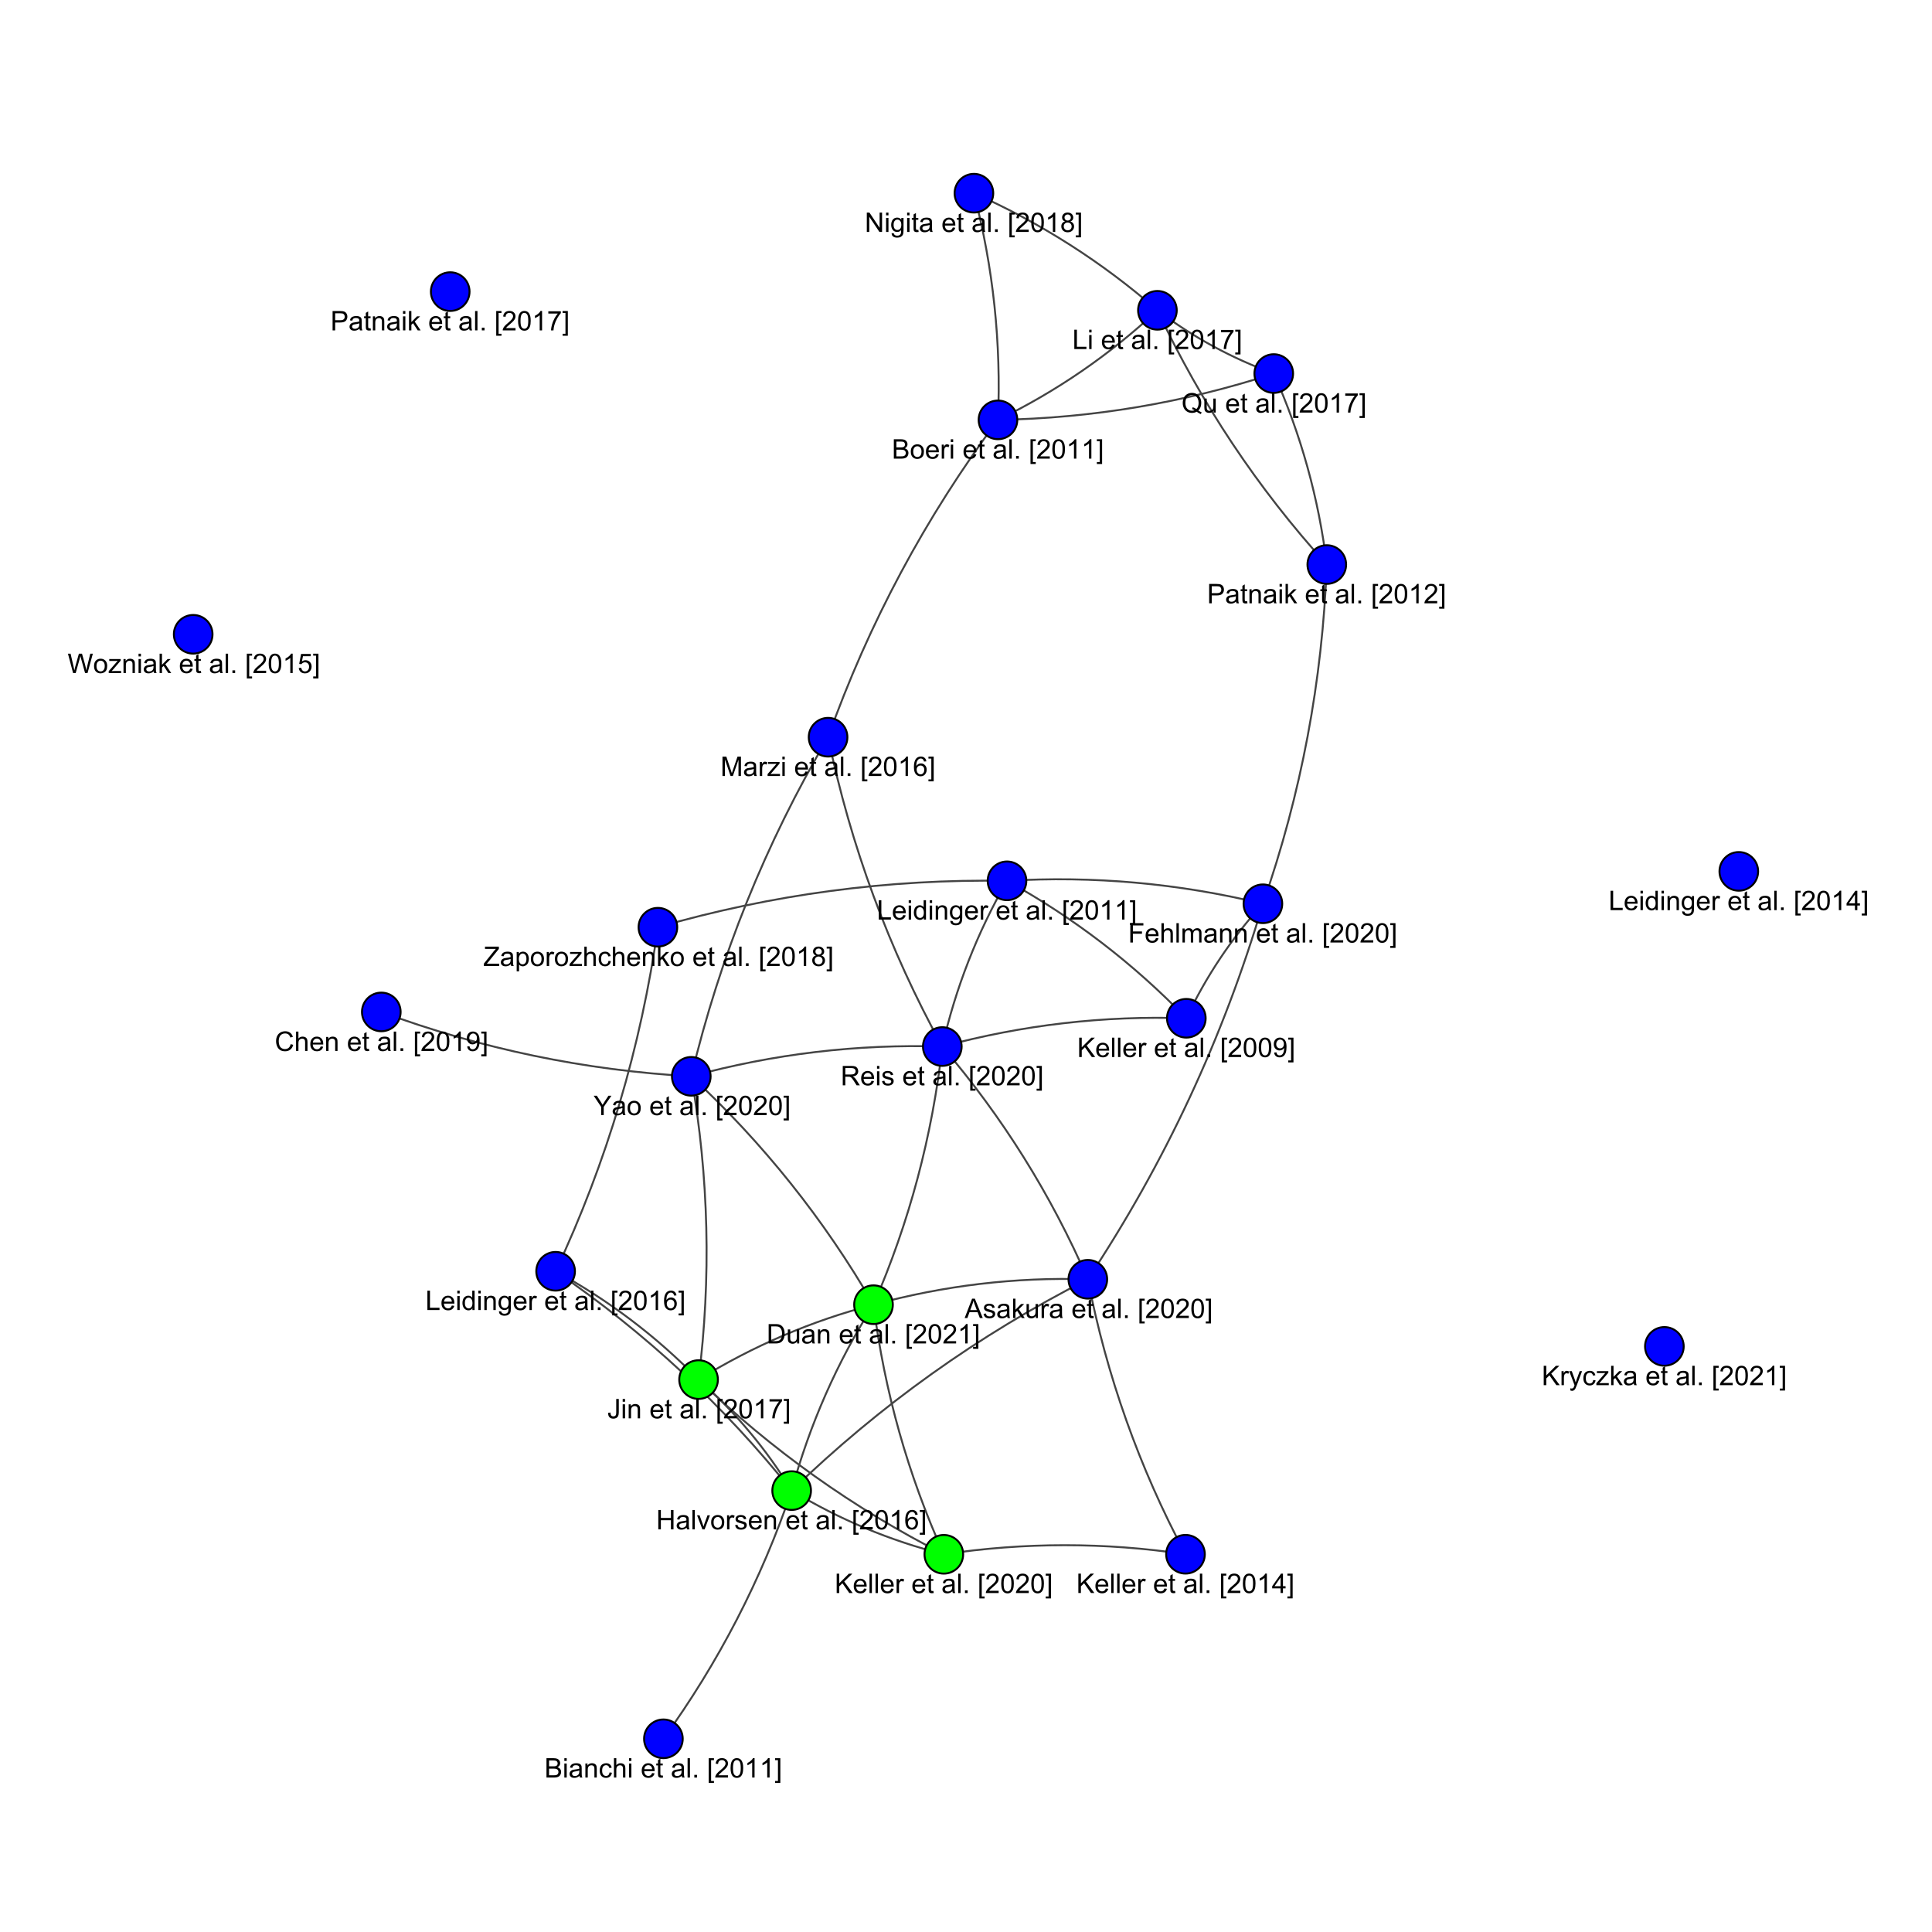 <?xml version="1.0" encoding="UTF-8"?>
<svg xmlns="http://www.w3.org/2000/svg" xmlns:xlink="http://www.w3.org/1999/xlink" width="1000pt" height="1000pt" viewBox="0 0 1000 1000" version="1.1">
<defs>
<g>
<symbol overflow="visible" id="glyph0-0">
<path style="stroke:none;" d="M 1.75 0 L 1.75 -8.75 L 8.75 -8.75 L 8.75 0 Z M 1.969 -0.219 L 8.531 -0.219 L 8.531 -8.531 L 1.969 -8.531 Z M 1.969 -0.219 "/>
</symbol>
<symbol overflow="visible" id="glyph0-1">
<path style="stroke:none;" d="M -0.02 0 L 3.828 -10.023 L 5.258 -10.023 L 9.359 0 L 7.848 0 L 6.68 -3.035 L 2.488 -3.035 L 1.387 0 Z M 2.871 -4.117 L 6.27 -4.117 L 5.223 -6.891 C 4.898 -7.734 4.664 -8.426 4.512 -8.969 C 4.383 -8.324 4.203 -7.688 3.973 -7.055 Z M 2.871 -4.117 "/>
</symbol>
<symbol overflow="visible" id="glyph0-2">
<path style="stroke:none;" d="M 0.43 -2.168 L 1.648 -2.359 C 1.711 -1.867 1.902 -1.492 2.219 -1.234 C 2.527 -0.973 2.965 -0.844 3.527 -0.848 C 4.09 -0.844 4.508 -0.957 4.785 -1.191 C 5.055 -1.418 5.191 -1.691 5.195 -2.004 C 5.191 -2.281 5.07 -2.5 4.832 -2.66 C 4.66 -2.77 4.242 -2.906 3.574 -3.078 C 2.672 -3.301 2.047 -3.5 1.699 -3.668 C 1.348 -3.832 1.082 -4.059 0.906 -4.355 C 0.723 -4.645 0.633 -4.973 0.637 -5.332 C 0.633 -5.652 0.707 -5.949 0.855 -6.23 C 1.004 -6.504 1.203 -6.734 1.461 -6.918 C 1.648 -7.055 1.91 -7.172 2.246 -7.273 C 2.574 -7.367 2.93 -7.418 3.309 -7.422 C 3.875 -7.418 4.375 -7.336 4.809 -7.176 C 5.234 -7.008 5.551 -6.785 5.762 -6.508 C 5.965 -6.227 6.109 -5.852 6.188 -5.387 L 4.984 -5.223 C 4.926 -5.59 4.766 -5.883 4.508 -6.098 C 4.242 -6.305 3.875 -6.41 3.398 -6.414 C 2.832 -6.41 2.426 -6.316 2.188 -6.133 C 1.941 -5.941 1.82 -5.723 1.824 -5.477 C 1.82 -5.312 1.871 -5.168 1.977 -5.047 C 2.07 -4.91 2.227 -4.801 2.445 -4.719 C 2.566 -4.668 2.93 -4.562 3.535 -4.402 C 4.402 -4.168 5.012 -3.98 5.355 -3.832 C 5.699 -3.684 5.969 -3.465 6.164 -3.184 C 6.359 -2.898 6.457 -2.551 6.461 -2.133 C 6.457 -1.719 6.336 -1.332 6.102 -0.973 C 5.859 -0.609 5.516 -0.328 5.066 -0.133 C 4.613 0.066 4.102 0.164 3.535 0.164 C 2.586 0.164 1.867 -0.031 1.375 -0.422 C 0.879 -0.812 0.562 -1.395 0.43 -2.168 Z M 0.43 -2.168 "/>
</symbol>
<symbol overflow="visible" id="glyph0-3">
<path style="stroke:none;" d="M 5.66 -0.895 C 5.203 -0.504 4.762 -0.23 4.344 -0.074 C 3.918 0.086 3.469 0.164 2.988 0.164 C 2.188 0.164 1.574 -0.027 1.148 -0.418 C 0.719 -0.805 0.504 -1.305 0.508 -1.914 C 0.504 -2.266 0.586 -2.59 0.75 -2.887 C 0.91 -3.18 1.121 -3.414 1.383 -3.594 C 1.645 -3.77 1.938 -3.906 2.27 -4 C 2.508 -4.059 2.875 -4.121 3.363 -4.184 C 4.355 -4.301 5.086 -4.441 5.559 -4.609 C 5.559 -4.773 5.559 -4.879 5.562 -4.93 C 5.559 -5.426 5.445 -5.781 5.215 -5.988 C 4.898 -6.266 4.43 -6.402 3.812 -6.406 C 3.23 -6.402 2.805 -6.301 2.531 -6.102 C 2.254 -5.895 2.051 -5.535 1.922 -5.023 L 0.719 -5.188 C 0.824 -5.699 1.004 -6.117 1.258 -6.434 C 1.504 -6.75 1.867 -6.992 2.344 -7.164 C 2.816 -7.332 3.363 -7.418 3.992 -7.422 C 4.609 -7.418 5.113 -7.344 5.504 -7.203 C 5.887 -7.055 6.172 -6.871 6.359 -6.652 C 6.539 -6.43 6.668 -6.152 6.742 -5.816 C 6.777 -5.605 6.797 -5.227 6.801 -4.684 L 6.801 -3.043 C 6.797 -1.895 6.824 -1.172 6.879 -0.871 C 6.934 -0.566 7.035 -0.277 7.191 0 L 5.906 0 C 5.777 -0.254 5.695 -0.551 5.66 -0.895 Z M 5.559 -3.645 C 5.109 -3.461 4.438 -3.305 3.547 -3.18 C 3.039 -3.105 2.684 -3.023 2.473 -2.934 C 2.262 -2.84 2.098 -2.707 1.988 -2.531 C 1.871 -2.355 1.816 -2.16 1.82 -1.949 C 1.816 -1.617 1.941 -1.344 2.191 -1.129 C 2.438 -0.906 2.801 -0.797 3.281 -0.801 C 3.754 -0.797 4.176 -0.898 4.547 -1.109 C 4.914 -1.312 5.184 -1.598 5.359 -1.961 C 5.488 -2.238 5.555 -2.648 5.559 -3.191 Z M 5.559 -3.645 "/>
</symbol>
<symbol overflow="visible" id="glyph0-4">
<path style="stroke:none;" d="M 0.93 0 L 0.93 -10.023 L 2.16 -10.023 L 2.16 -4.305 L 5.07 -7.258 L 6.664 -7.258 L 3.891 -4.566 L 6.945 0 L 5.43 0 L 3.027 -3.711 L 2.16 -2.879 L 2.16 0 Z M 0.93 0 "/>
</symbol>
<symbol overflow="visible" id="glyph0-5">
<path style="stroke:none;" d="M 5.68 0 L 5.68 -1.066 C 5.109 -0.246 4.344 0.164 3.375 0.164 C 2.945 0.164 2.543 0.082 2.176 -0.082 C 1.801 -0.246 1.527 -0.449 1.348 -0.699 C 1.168 -0.945 1.039 -1.25 0.969 -1.613 C 0.914 -1.852 0.891 -2.234 0.895 -2.762 L 0.895 -7.258 L 2.125 -7.258 L 2.125 -3.234 C 2.121 -2.59 2.148 -2.156 2.203 -1.934 C 2.277 -1.609 2.438 -1.355 2.691 -1.172 C 2.941 -0.984 3.254 -0.891 3.625 -0.895 C 3.988 -0.891 4.332 -0.984 4.66 -1.176 C 4.98 -1.363 5.211 -1.621 5.348 -1.949 C 5.48 -2.273 5.547 -2.746 5.551 -3.371 L 5.551 -7.258 L 6.781 -7.258 L 6.781 0 Z M 5.68 0 "/>
</symbol>
<symbol overflow="visible" id="glyph0-6">
<path style="stroke:none;" d="M 0.91 0 L 0.91 -7.258 L 2.016 -7.258 L 2.016 -6.16 C 2.297 -6.668 2.555 -7.008 2.797 -7.176 C 3.031 -7.336 3.297 -7.418 3.59 -7.422 C 4 -7.418 4.422 -7.285 4.852 -7.027 L 4.43 -5.887 C 4.125 -6.062 3.824 -6.152 3.527 -6.152 C 3.258 -6.152 3.016 -6.07 2.801 -5.91 C 2.586 -5.746 2.434 -5.52 2.344 -5.234 C 2.207 -4.793 2.137 -4.316 2.141 -3.801 L 2.141 0 Z M 0.91 0 "/>
</symbol>
<symbol overflow="visible" id="glyph0-7">
<path style="stroke:none;" d=""/>
</symbol>
<symbol overflow="visible" id="glyph0-8">
<path style="stroke:none;" d="M 5.891 -2.336 L 7.164 -2.18 C 6.961 -1.438 6.59 -0.859 6.047 -0.449 C 5.504 -0.039 4.812 0.164 3.973 0.164 C 2.91 0.164 2.066 -0.16 1.445 -0.816 C 0.82 -1.465 0.508 -2.383 0.512 -3.57 C 0.508 -4.785 0.824 -5.734 1.453 -6.41 C 2.082 -7.082 2.898 -7.418 3.902 -7.422 C 4.871 -7.418 5.664 -7.086 6.281 -6.43 C 6.895 -5.766 7.199 -4.84 7.203 -3.645 C 7.199 -3.57 7.199 -3.461 7.199 -3.316 L 1.785 -3.316 C 1.828 -2.516 2.055 -1.902 2.461 -1.48 C 2.867 -1.055 3.371 -0.844 3.977 -0.848 C 4.426 -0.844 4.812 -0.961 5.133 -1.203 C 5.453 -1.438 5.703 -1.816 5.891 -2.336 Z M 1.852 -4.328 L 5.906 -4.328 C 5.852 -4.934 5.695 -5.391 5.441 -5.703 C 5.047 -6.172 4.539 -6.41 3.918 -6.414 C 3.352 -6.41 2.875 -6.219 2.492 -5.844 C 2.102 -5.461 1.891 -4.957 1.852 -4.328 Z M 1.852 -4.328 "/>
</symbol>
<symbol overflow="visible" id="glyph0-9">
<path style="stroke:none;" d="M 3.609 -1.102 L 3.789 -0.016 C 3.438 0.059 3.129 0.094 2.859 0.094 C 2.41 0.094 2.062 0.023 1.816 -0.117 C 1.57 -0.258 1.395 -0.441 1.297 -0.672 C 1.195 -0.902 1.148 -1.387 1.148 -2.125 L 1.148 -6.305 L 0.246 -6.305 L 0.246 -7.258 L 1.148 -7.258 L 1.148 -9.059 L 2.371 -9.797 L 2.371 -7.258 L 3.609 -7.258 L 3.609 -6.305 L 2.371 -6.305 L 2.371 -2.059 C 2.367 -1.703 2.387 -1.477 2.434 -1.379 C 2.473 -1.277 2.547 -1.199 2.648 -1.141 C 2.746 -1.082 2.887 -1.055 3.07 -1.055 C 3.203 -1.055 3.383 -1.07 3.609 -1.102 Z M 3.609 -1.102 "/>
</symbol>
<symbol overflow="visible" id="glyph0-10">
<path style="stroke:none;" d="M 0.895 0 L 0.895 -10.023 L 2.125 -10.023 L 2.125 0 Z M 0.895 0 "/>
</symbol>
<symbol overflow="visible" id="glyph0-11">
<path style="stroke:none;" d="M 1.273 0 L 1.273 -1.402 L 2.672 -1.402 L 2.672 0 Z M 1.273 0 "/>
</symbol>
<symbol overflow="visible" id="glyph0-12">
<path style="stroke:none;" d="M 0.949 2.781 L 0.949 -10.023 L 3.664 -10.023 L 3.664 -9.004 L 2.18 -9.004 L 2.18 1.766 L 3.664 1.766 L 3.664 2.781 Z M 0.949 2.781 "/>
</symbol>
<symbol overflow="visible" id="glyph0-13">
<path style="stroke:none;" d="M 7.047 -1.184 L 7.047 0 L 0.422 0 C 0.414 -0.297 0.461 -0.582 0.566 -0.855 C 0.734 -1.305 1.004 -1.746 1.375 -2.188 C 1.746 -2.621 2.285 -3.129 2.988 -3.703 C 4.074 -4.598 4.809 -5.305 5.195 -5.828 C 5.574 -6.348 5.766 -6.84 5.77 -7.309 C 5.766 -7.793 5.59 -8.203 5.246 -8.539 C 4.895 -8.871 4.441 -9.039 3.883 -9.043 C 3.285 -9.039 2.812 -8.863 2.461 -8.508 C 2.105 -8.152 1.926 -7.66 1.922 -7.035 L 0.656 -7.164 C 0.742 -8.105 1.066 -8.824 1.633 -9.32 C 2.195 -9.812 2.953 -10.059 3.91 -10.062 C 4.867 -10.059 5.629 -9.793 6.191 -9.262 C 6.75 -8.727 7.031 -8.066 7.035 -7.281 C 7.031 -6.879 6.949 -6.484 6.789 -6.098 C 6.621 -5.707 6.348 -5.297 5.969 -4.871 C 5.586 -4.441 4.953 -3.855 4.074 -3.109 C 3.332 -2.488 2.859 -2.066 2.652 -1.848 C 2.438 -1.621 2.266 -1.402 2.133 -1.184 Z M 7.047 -1.184 "/>
</symbol>
<symbol overflow="visible" id="glyph0-14">
<path style="stroke:none;" d="M 0.582 -4.941 C 0.578 -6.121 0.699 -7.074 0.945 -7.801 C 1.188 -8.52 1.551 -9.078 2.031 -9.473 C 2.512 -9.863 3.117 -10.059 3.848 -10.062 C 4.383 -10.059 4.855 -9.953 5.262 -9.738 C 5.668 -9.52 6 -9.207 6.266 -8.801 C 6.527 -8.391 6.738 -7.891 6.891 -7.309 C 7.039 -6.723 7.113 -5.934 7.117 -4.941 C 7.113 -3.762 6.992 -2.812 6.754 -2.094 C 6.508 -1.367 6.145 -0.809 5.668 -0.418 C 5.184 -0.023 4.578 0.168 3.848 0.172 C 2.879 0.168 2.121 -0.176 1.57 -0.867 C 0.91 -1.699 0.578 -3.055 0.582 -4.941 Z M 1.844 -4.941 C 1.84 -3.293 2.031 -2.199 2.422 -1.656 C 2.805 -1.109 3.281 -0.836 3.848 -0.84 C 4.41 -0.836 4.887 -1.109 5.273 -1.66 C 5.656 -2.203 5.848 -3.297 5.852 -4.941 C 5.848 -6.59 5.656 -7.688 5.273 -8.23 C 4.887 -8.77 4.406 -9.039 3.836 -9.043 C 3.27 -9.039 2.816 -8.801 2.48 -8.328 C 2.051 -7.711 1.84 -6.582 1.844 -4.941 Z M 1.844 -4.941 "/>
</symbol>
<symbol overflow="visible" id="glyph0-15">
<path style="stroke:none;" d="M 2.98 2.781 L 0.266 2.781 L 0.266 1.766 L 1.75 1.766 L 1.75 -9.004 L 0.266 -9.004 L 0.266 -10.023 L 2.98 -10.023 Z M 2.98 2.781 "/>
</symbol>
<symbol overflow="visible" id="glyph0-16">
<path style="stroke:none;" d="M 1.023 0 L 1.023 -10.023 L 4.785 -10.023 C 5.547 -10.02 6.16 -9.918 6.625 -9.719 C 7.086 -9.512 7.449 -9.199 7.715 -8.781 C 7.977 -8.355 8.109 -7.914 8.109 -7.457 C 8.109 -7.027 7.992 -6.625 7.758 -6.246 C 7.523 -5.867 7.172 -5.562 6.707 -5.332 C 7.312 -5.152 7.777 -4.848 8.105 -4.422 C 8.426 -3.992 8.59 -3.488 8.594 -2.906 C 8.59 -2.438 8.492 -2 8.297 -1.598 C 8.098 -1.191 7.852 -0.879 7.562 -0.664 C 7.27 -0.441 6.902 -0.277 6.465 -0.168 C 6.02 -0.055 5.48 0 4.848 0 Z M 2.352 -5.812 L 4.52 -5.812 C 5.102 -5.812 5.523 -5.848 5.781 -5.926 C 6.117 -6.023 6.371 -6.191 6.543 -6.426 C 6.711 -6.656 6.797 -6.949 6.801 -7.301 C 6.797 -7.633 6.719 -7.926 6.562 -8.18 C 6.402 -8.43 6.172 -8.602 5.879 -8.699 C 5.578 -8.789 5.07 -8.836 4.355 -8.84 L 2.352 -8.84 Z M 2.352 -1.184 L 4.848 -1.184 C 5.27 -1.184 5.57 -1.199 5.75 -1.23 C 6.051 -1.285 6.305 -1.375 6.512 -1.504 C 6.715 -1.629 6.887 -1.812 7.02 -2.059 C 7.152 -2.301 7.219 -2.586 7.219 -2.906 C 7.219 -3.277 7.121 -3.602 6.93 -3.879 C 6.738 -4.152 6.473 -4.344 6.133 -4.461 C 5.793 -4.57 5.305 -4.629 4.668 -4.629 L 2.352 -4.629 Z M 2.352 -1.184 "/>
</symbol>
<symbol overflow="visible" id="glyph0-17">
<path style="stroke:none;" d="M 0.93 -8.605 L 0.93 -10.023 L 2.16 -10.023 L 2.16 -8.605 Z M 0.93 0 L 0.93 -7.258 L 2.16 -7.258 L 2.16 0 Z M 0.93 0 "/>
</symbol>
<symbol overflow="visible" id="glyph0-18">
<path style="stroke:none;" d="M 0.922 0 L 0.922 -7.258 L 2.031 -7.258 L 2.031 -6.227 C 2.559 -7.02 3.328 -7.418 4.34 -7.422 C 4.773 -7.418 5.176 -7.34 5.547 -7.188 C 5.91 -7.027 6.184 -6.82 6.371 -6.57 C 6.551 -6.312 6.68 -6.012 6.754 -5.66 C 6.797 -5.434 6.82 -5.035 6.82 -4.465 L 6.82 0 L 5.594 0 L 5.594 -4.414 C 5.59 -4.914 5.543 -5.289 5.449 -5.539 C 5.352 -5.785 5.18 -5.984 4.938 -6.137 C 4.691 -6.281 4.406 -6.355 4.082 -6.359 C 3.555 -6.355 3.102 -6.191 2.723 -5.859 C 2.34 -5.523 2.148 -4.891 2.152 -3.965 L 2.152 0 Z M 0.922 0 "/>
</symbol>
<symbol overflow="visible" id="glyph0-19">
<path style="stroke:none;" d="M 5.66 -2.66 L 6.871 -2.5 C 6.734 -1.664 6.395 -1.012 5.855 -0.543 C 5.309 -0.07 4.641 0.164 3.848 0.164 C 2.852 0.164 2.055 -0.16 1.453 -0.809 C 0.848 -1.457 0.543 -2.387 0.547 -3.602 C 0.543 -4.383 0.676 -5.07 0.938 -5.66 C 1.195 -6.246 1.59 -6.684 2.121 -6.98 C 2.652 -7.27 3.23 -7.418 3.855 -7.422 C 4.645 -7.418 5.289 -7.219 5.789 -6.824 C 6.289 -6.422 6.609 -5.855 6.754 -5.125 L 5.559 -4.941 C 5.441 -5.426 5.238 -5.793 4.953 -6.043 C 4.66 -6.285 4.312 -6.41 3.902 -6.414 C 3.281 -6.41 2.777 -6.188 2.391 -5.746 C 2.004 -5.297 1.809 -4.594 1.812 -3.637 C 1.809 -2.656 1.996 -1.945 2.371 -1.508 C 2.742 -1.062 3.23 -0.844 3.836 -0.848 C 4.316 -0.844 4.719 -0.992 5.043 -1.289 C 5.367 -1.586 5.574 -2.043 5.66 -2.66 Z M 5.66 -2.66 "/>
</symbol>
<symbol overflow="visible" id="glyph0-20">
<path style="stroke:none;" d="M 0.922 0 L 0.922 -10.023 L 2.152 -10.023 L 2.152 -6.426 C 2.723 -7.086 3.449 -7.418 4.328 -7.422 C 4.863 -7.418 5.328 -7.312 5.727 -7.105 C 6.121 -6.891 6.406 -6.598 6.578 -6.227 C 6.746 -5.852 6.832 -5.309 6.836 -4.602 L 6.836 0 L 5.605 0 L 5.605 -4.602 C 5.602 -5.211 5.469 -5.66 5.203 -5.941 C 4.938 -6.223 4.559 -6.363 4.074 -6.363 C 3.707 -6.363 3.363 -6.266 3.043 -6.078 C 2.719 -5.887 2.492 -5.633 2.355 -5.312 C 2.219 -4.988 2.148 -4.543 2.152 -3.973 L 2.152 0 Z M 0.922 0 "/>
</symbol>
<symbol overflow="visible" id="glyph0-21">
<path style="stroke:none;" d="M 5.215 0 L 3.984 0 L 3.984 -7.84 C 3.688 -7.559 3.297 -7.273 2.816 -6.992 C 2.336 -6.707 1.906 -6.496 1.523 -6.359 L 1.523 -7.547 C 2.211 -7.867 2.812 -8.258 3.328 -8.723 C 3.844 -9.18 4.207 -9.625 4.422 -10.062 L 5.215 -10.062 Z M 5.215 0 "/>
</symbol>
<symbol overflow="visible" id="glyph0-22">
<path style="stroke:none;" d="M 0.465 -3.629 C 0.461 -4.973 0.836 -5.969 1.586 -6.617 C 2.207 -7.148 2.969 -7.418 3.867 -7.422 C 4.867 -7.418 5.684 -7.09 6.316 -6.441 C 6.949 -5.785 7.266 -4.883 7.266 -3.734 C 7.266 -2.797 7.125 -2.062 6.844 -1.527 C 6.562 -0.992 6.152 -0.578 5.621 -0.281 C 5.082 0.016 4.5 0.164 3.867 0.164 C 2.852 0.164 2.027 -0.16 1.402 -0.812 C 0.773 -1.461 0.461 -2.398 0.465 -3.629 Z M 1.73 -3.629 C 1.727 -2.695 1.93 -2 2.336 -1.539 C 2.738 -1.074 3.25 -0.844 3.867 -0.848 C 4.477 -0.844 4.984 -1.074 5.391 -1.543 C 5.797 -2.004 6 -2.715 6 -3.672 C 6 -4.566 5.793 -5.246 5.387 -5.711 C 4.977 -6.172 4.473 -6.402 3.867 -6.406 C 3.25 -6.402 2.738 -6.172 2.336 -5.715 C 1.93 -5.25 1.727 -4.555 1.73 -3.629 Z M 1.73 -3.629 "/>
</symbol>
<symbol overflow="visible" id="glyph0-23">
<path style="stroke:none;" d="M 8.23 -3.516 L 9.555 -3.18 C 9.277 -2.09 8.777 -1.258 8.055 -0.688 C 7.332 -0.113 6.449 0.168 5.406 0.172 C 4.324 0.168 3.445 -0.047 2.773 -0.488 C 2.094 -0.926 1.578 -1.562 1.227 -2.398 C 0.867 -3.227 0.691 -4.125 0.695 -5.086 C 0.691 -6.129 0.891 -7.039 1.293 -7.816 C 1.691 -8.594 2.258 -9.184 2.996 -9.586 C 3.73 -9.988 4.543 -10.188 5.43 -10.191 C 6.426 -10.188 7.27 -9.934 7.957 -9.426 C 8.641 -8.914 9.117 -8.195 9.387 -7.273 L 8.078 -6.965 C 7.844 -7.691 7.508 -8.223 7.066 -8.559 C 6.625 -8.891 6.066 -9.059 5.398 -9.059 C 4.625 -9.059 3.984 -8.871 3.469 -8.504 C 2.953 -8.129 2.59 -7.633 2.379 -7.016 C 2.168 -6.391 2.062 -5.75 2.062 -5.094 C 2.062 -4.234 2.184 -3.492 2.434 -2.859 C 2.68 -2.223 3.066 -1.746 3.594 -1.434 C 4.117 -1.117 4.688 -0.961 5.297 -0.965 C 6.039 -0.961 6.668 -1.176 7.184 -1.605 C 7.699 -2.035 8.047 -2.672 8.23 -3.516 Z M 8.23 -3.516 "/>
</symbol>
<symbol overflow="visible" id="glyph0-24">
<path style="stroke:none;" d="M 0.766 -2.316 L 1.949 -2.426 C 2.047 -1.871 2.238 -1.465 2.52 -1.215 C 2.801 -0.961 3.164 -0.836 3.609 -0.84 C 3.984 -0.836 4.312 -0.922 4.602 -1.098 C 4.883 -1.27 5.117 -1.504 5.305 -1.793 C 5.484 -2.082 5.637 -2.473 5.762 -2.965 C 5.879 -3.457 5.941 -3.957 5.945 -4.469 C 5.941 -4.523 5.941 -4.605 5.941 -4.719 C 5.691 -4.32 5.352 -4.004 4.93 -3.762 C 4.5 -3.52 4.039 -3.398 3.547 -3.398 C 2.715 -3.398 2.016 -3.699 1.441 -4.301 C 0.867 -4.902 0.578 -5.695 0.582 -6.68 C 0.578 -7.695 0.879 -8.512 1.48 -9.133 C 2.078 -9.75 2.828 -10.059 3.734 -10.062 C 4.383 -10.059 4.98 -9.883 5.52 -9.535 C 6.059 -9.18 6.469 -8.68 6.75 -8.035 C 7.031 -7.383 7.172 -6.445 7.172 -5.215 C 7.172 -3.934 7.031 -2.914 6.754 -2.156 C 6.473 -1.398 6.059 -0.82 5.512 -0.422 C 4.961 -0.027 4.316 0.168 3.582 0.172 C 2.793 0.168 2.152 -0.047 1.66 -0.48 C 1.16 -0.914 0.863 -1.523 0.766 -2.316 Z M 5.805 -6.742 C 5.801 -7.445 5.613 -8.004 5.238 -8.422 C 4.863 -8.832 4.41 -9.039 3.883 -9.043 C 3.332 -9.039 2.855 -8.816 2.453 -8.371 C 2.043 -7.922 1.84 -7.344 1.844 -6.637 C 1.84 -5.996 2.031 -5.477 2.422 -5.082 C 2.805 -4.68 3.281 -4.48 3.848 -4.484 C 4.414 -4.48 4.883 -4.68 5.254 -5.082 C 5.617 -5.477 5.801 -6.031 5.805 -6.742 Z M 5.805 -6.742 "/>
</symbol>
<symbol overflow="visible" id="glyph0-25">
<path style="stroke:none;" d="M 1.078 0 L 1.078 -10.023 L 4.531 -10.023 C 5.309 -10.02 5.906 -9.973 6.316 -9.879 C 6.891 -9.746 7.379 -9.504 7.785 -9.16 C 8.312 -8.711 8.707 -8.141 8.973 -7.449 C 9.23 -6.75 9.363 -5.957 9.367 -5.066 C 9.363 -4.301 9.273 -3.625 9.098 -3.039 C 8.918 -2.449 8.691 -1.965 8.414 -1.582 C 8.137 -1.195 7.832 -0.891 7.504 -0.672 C 7.172 -0.449 6.773 -0.281 6.305 -0.172 C 5.836 -0.055 5.297 0 4.695 0 Z M 2.406 -1.184 L 4.547 -1.184 C 5.207 -1.184 5.723 -1.242 6.102 -1.367 C 6.473 -1.484 6.773 -1.66 7 -1.887 C 7.312 -2.199 7.559 -2.621 7.734 -3.156 C 7.91 -3.684 7.996 -4.328 8 -5.086 C 7.996 -6.133 7.824 -6.938 7.48 -7.5 C 7.133 -8.062 6.715 -8.438 6.227 -8.633 C 5.871 -8.766 5.301 -8.836 4.512 -8.84 L 2.406 -8.84 Z M 2.406 -1.184 "/>
</symbol>
<symbol overflow="visible" id="glyph0-26">
<path style="stroke:none;" d="M 1.148 0 L 1.148 -10.023 L 7.91 -10.023 L 7.91 -8.84 L 2.477 -8.84 L 2.477 -5.734 L 7.18 -5.734 L 7.18 -4.555 L 2.477 -4.555 L 2.477 0 Z M 1.148 0 "/>
</symbol>
<symbol overflow="visible" id="glyph0-27">
<path style="stroke:none;" d="M 0.922 0 L 0.922 -7.258 L 2.023 -7.258 L 2.023 -6.242 C 2.25 -6.594 2.555 -6.879 2.934 -7.098 C 3.309 -7.309 3.738 -7.418 4.227 -7.422 C 4.758 -7.418 5.199 -7.305 5.547 -7.086 C 5.887 -6.859 6.129 -6.551 6.273 -6.152 C 6.848 -6.996 7.594 -7.418 8.516 -7.422 C 9.234 -7.418 9.789 -7.219 10.176 -6.824 C 10.562 -6.422 10.758 -5.809 10.758 -4.984 L 10.758 0 L 9.535 0 L 9.535 -4.574 C 9.531 -5.062 9.492 -5.418 9.414 -5.637 C 9.332 -5.852 9.188 -6.023 8.98 -6.16 C 8.77 -6.289 8.523 -6.355 8.242 -6.359 C 7.73 -6.355 7.309 -6.188 6.973 -5.848 C 6.637 -5.508 6.469 -4.965 6.469 -4.219 L 6.469 0 L 5.234 0 L 5.234 -4.719 C 5.23 -5.262 5.133 -5.672 4.934 -5.949 C 4.73 -6.219 4.402 -6.355 3.953 -6.359 C 3.602 -6.355 3.281 -6.266 2.988 -6.086 C 2.695 -5.902 2.48 -5.637 2.352 -5.285 C 2.215 -4.934 2.148 -4.426 2.152 -3.766 L 2.152 0 Z M 0.922 0 "/>
</symbol>
<symbol overflow="visible" id="glyph0-28">
<path style="stroke:none;" d="M 1.121 0 L 1.121 -10.023 L 2.445 -10.023 L 2.445 -5.906 L 7.656 -5.906 L 7.656 -10.023 L 8.984 -10.023 L 8.984 0 L 7.656 0 L 7.656 -4.723 L 2.445 -4.723 L 2.445 0 Z M 1.121 0 "/>
</symbol>
<symbol overflow="visible" id="glyph0-29">
<path style="stroke:none;" d="M 2.938 0 L 0.18 -7.258 L 1.477 -7.258 L 3.035 -2.914 C 3.203 -2.438 3.355 -1.949 3.5 -1.449 C 3.605 -1.828 3.758 -2.289 3.957 -2.828 L 5.57 -7.258 L 6.836 -7.258 L 4.086 0 Z M 2.938 0 "/>
</symbol>
<symbol overflow="visible" id="glyph0-30">
<path style="stroke:none;" d="M 6.965 -7.566 L 5.742 -7.473 C 5.633 -7.949 5.477 -8.301 5.277 -8.523 C 4.941 -8.871 4.531 -9.047 4.047 -9.051 C 3.652 -9.047 3.309 -8.938 3.016 -8.723 C 2.625 -8.438 2.32 -8.023 2.098 -7.484 C 1.875 -6.938 1.758 -6.168 1.75 -5.168 C 2.043 -5.617 2.406 -5.949 2.836 -6.172 C 3.266 -6.387 3.715 -6.496 4.184 -6.5 C 5.004 -6.496 5.699 -6.195 6.277 -5.594 C 6.852 -4.988 7.141 -4.207 7.145 -3.254 C 7.141 -2.621 7.004 -2.039 6.734 -1.5 C 6.461 -0.961 6.09 -0.547 5.617 -0.258 C 5.141 0.027 4.605 0.168 4.008 0.172 C 2.98 0.168 2.141 -0.207 1.496 -0.961 C 0.848 -1.715 0.527 -2.957 0.527 -4.688 C 0.527 -6.625 0.883 -8.031 1.602 -8.914 C 2.219 -9.676 3.059 -10.059 4.121 -10.062 C 4.906 -10.059 5.555 -9.84 6.059 -9.398 C 6.562 -8.953 6.863 -8.34 6.965 -7.566 Z M 1.941 -3.246 C 1.938 -2.82 2.027 -2.414 2.211 -2.027 C 2.387 -1.641 2.641 -1.344 2.965 -1.145 C 3.289 -0.938 3.629 -0.836 3.984 -0.84 C 4.504 -0.836 4.949 -1.047 5.324 -1.469 C 5.695 -1.887 5.883 -2.457 5.887 -3.18 C 5.883 -3.871 5.699 -4.418 5.332 -4.816 C 4.961 -5.215 4.496 -5.414 3.938 -5.414 C 3.379 -5.414 2.906 -5.215 2.52 -4.816 C 2.133 -4.418 1.938 -3.895 1.941 -3.246 Z M 1.941 -3.246 "/>
</symbol>
<symbol overflow="visible" id="glyph0-31">
<path style="stroke:none;" d="M 0.402 -2.844 L 1.602 -3.008 C 1.629 -2.238 1.773 -1.715 2.031 -1.434 C 2.285 -1.148 2.637 -1.008 3.09 -1.012 C 3.418 -1.008 3.707 -1.082 3.949 -1.238 C 4.191 -1.387 4.355 -1.598 4.449 -1.863 C 4.535 -2.125 4.582 -2.543 4.586 -3.117 L 4.586 -10.023 L 5.914 -10.023 L 5.914 -3.191 C 5.91 -2.352 5.809 -1.703 5.609 -1.242 C 5.402 -0.781 5.082 -0.43 4.645 -0.191 C 4.203 0.051 3.688 0.168 3.098 0.172 C 2.215 0.168 1.539 -0.082 1.074 -0.586 C 0.605 -1.094 0.383 -1.844 0.402 -2.844 Z M 0.402 -2.844 "/>
</symbol>
<symbol overflow="visible" id="glyph0-32">
<path style="stroke:none;" d="M 0.664 -8.711 L 0.664 -9.891 L 7.148 -9.891 L 7.148 -8.934 C 6.512 -8.25 5.879 -7.348 5.254 -6.227 C 4.625 -5.098 4.141 -3.941 3.801 -2.754 C 3.551 -1.914 3.395 -0.996 3.328 0 L 2.062 0 C 2.078 -0.789 2.23 -1.738 2.527 -2.855 C 2.82 -3.969 3.246 -5.047 3.801 -6.086 C 4.352 -7.121 4.941 -7.996 5.57 -8.711 Z M 0.664 -8.711 "/>
</symbol>
<symbol overflow="visible" id="glyph0-33">
<path style="stroke:none;" d="M 1.023 0 L 1.023 -10.023 L 2.352 -10.023 L 2.352 -5.051 L 7.328 -10.023 L 9.125 -10.023 L 4.922 -5.961 L 9.312 0 L 7.562 0 L 3.992 -5.07 L 2.352 -3.473 L 2.352 0 Z M 1.023 0 "/>
</symbol>
<symbol overflow="visible" id="glyph0-34">
<path style="stroke:none;" d="M 4.523 0 L 4.523 -2.398 L 0.18 -2.398 L 0.18 -3.527 L 4.75 -10.023 L 5.758 -10.023 L 5.758 -3.527 L 7.109 -3.527 L 7.109 -2.398 L 5.758 -2.398 L 5.758 0 Z M 4.523 -3.527 L 4.523 -8.047 L 1.387 -3.527 Z M 4.523 -3.527 "/>
</symbol>
<symbol overflow="visible" id="glyph0-35">
<path style="stroke:none;" d="M 0.867 2.797 L 0.73 1.641 C 0.996 1.711 1.23 1.746 1.438 1.75 C 1.703 1.746 1.922 1.699 2.09 1.613 C 2.25 1.52 2.387 1.395 2.496 1.23 C 2.57 1.105 2.695 0.797 2.871 0.312 C 2.895 0.242 2.93 0.145 2.98 0.016 L 0.227 -7.258 L 1.551 -7.258 L 3.062 -3.055 C 3.254 -2.52 3.43 -1.961 3.59 -1.375 C 3.727 -1.938 3.895 -2.488 4.094 -3.027 L 5.648 -7.258 L 6.875 -7.258 L 4.117 0.125 C 3.816 0.918 3.586 1.469 3.426 1.77 C 3.203 2.176 2.953 2.473 2.672 2.66 C 2.391 2.848 2.051 2.941 1.66 2.945 C 1.418 2.941 1.156 2.891 0.867 2.797 Z M 0.867 2.797 "/>
</symbol>
<symbol overflow="visible" id="glyph0-36">
<path style="stroke:none;" d="M 0.273 0 L 0.273 -1 L 4.895 -6.305 C 4.367 -6.273 3.906 -6.258 3.508 -6.262 L 0.547 -6.262 L 0.547 -7.258 L 6.48 -7.258 L 6.48 -6.445 L 2.551 -1.84 L 1.789 -1 C 2.336 -1.035 2.855 -1.055 3.344 -1.059 L 6.699 -1.059 L 6.699 0 Z M 0.273 0 "/>
</symbol>
<symbol overflow="visible" id="glyph0-37">
<path style="stroke:none;" d="M 1.023 0 L 1.023 -10.023 L 2.352 -10.023 L 2.352 -1.184 L 7.289 -1.184 L 7.289 0 Z M 1.023 0 "/>
</symbol>
<symbol overflow="visible" id="glyph0-38">
<path style="stroke:none;" d="M 5.633 0 L 5.633 -0.914 C 5.168 -0.195 4.492 0.164 3.602 0.164 C 3.02 0.164 2.488 0.008 2.004 -0.312 C 1.52 -0.629 1.141 -1.074 0.875 -1.648 C 0.605 -2.219 0.473 -2.879 0.477 -3.625 C 0.473 -4.348 0.594 -5.004 0.84 -5.594 C 1.078 -6.184 1.441 -6.637 1.926 -6.949 C 2.406 -7.262 2.945 -7.418 3.547 -7.422 C 3.98 -7.418 4.371 -7.324 4.715 -7.145 C 5.055 -6.957 5.332 -6.719 5.551 -6.426 L 5.551 -10.023 L 6.773 -10.023 L 6.773 0 Z M 1.742 -3.625 C 1.738 -2.691 1.934 -1.996 2.328 -1.535 C 2.719 -1.074 3.184 -0.844 3.719 -0.848 C 4.254 -0.844 4.711 -1.062 5.086 -1.508 C 5.461 -1.945 5.648 -2.617 5.652 -3.52 C 5.648 -4.512 5.457 -5.242 5.078 -5.707 C 4.691 -6.172 4.219 -6.402 3.664 -6.406 C 3.113 -6.402 2.656 -6.18 2.293 -5.734 C 1.922 -5.285 1.738 -4.582 1.742 -3.625 Z M 1.742 -3.625 "/>
</symbol>
<symbol overflow="visible" id="glyph0-39">
<path style="stroke:none;" d="M 0.695 0.602 L 1.895 0.781 C 1.941 1.145 2.082 1.414 2.312 1.586 C 2.613 1.812 3.031 1.926 3.562 1.93 C 4.129 1.926 4.566 1.812 4.879 1.586 C 5.188 1.355 5.398 1.035 5.508 0.629 C 5.57 0.375 5.598 -0.148 5.598 -0.949 C 5.059 -0.316 4.391 0 3.59 0 C 2.59 0 1.816 -0.359 1.273 -1.078 C 0.723 -1.797 0.449 -2.66 0.453 -3.672 C 0.449 -4.363 0.574 -5.004 0.828 -5.59 C 1.074 -6.176 1.438 -6.625 1.918 -6.945 C 2.391 -7.258 2.949 -7.418 3.594 -7.422 C 4.449 -7.418 5.156 -7.07 5.715 -6.383 L 5.715 -7.258 L 6.852 -7.258 L 6.852 -0.984 C 6.848 0.145 6.734 0.945 6.504 1.418 C 6.273 1.887 5.906 2.258 5.41 2.535 C 4.91 2.805 4.297 2.941 3.57 2.945 C 2.699 2.941 2 2.746 1.469 2.359 C 0.934 1.969 0.676 1.383 0.695 0.602 Z M 1.715 -3.758 C 1.711 -2.805 1.898 -2.113 2.281 -1.676 C 2.656 -1.238 3.133 -1.02 3.703 -1.02 C 4.27 -1.02 4.742 -1.234 5.129 -1.672 C 5.508 -2.102 5.699 -2.785 5.703 -3.719 C 5.699 -4.605 5.504 -5.273 5.109 -5.727 C 4.715 -6.176 4.238 -6.402 3.684 -6.406 C 3.133 -6.402 2.668 -6.18 2.289 -5.738 C 1.902 -5.289 1.711 -4.629 1.715 -3.758 Z M 1.715 -3.758 "/>
</symbol>
<symbol overflow="visible" id="glyph0-40">
<path style="stroke:none;" d="M 1.039 0 L 1.039 -10.023 L 3.035 -10.023 L 5.406 -2.926 C 5.621 -2.262 5.781 -1.77 5.887 -1.441 C 5.996 -1.805 6.172 -2.34 6.418 -3.047 L 8.82 -10.023 L 10.602 -10.023 L 10.602 0 L 9.324 0 L 9.324 -8.387 L 6.414 0 L 5.215 0 L 2.316 -8.531 L 2.316 0 Z M 1.039 0 "/>
</symbol>
<symbol overflow="visible" id="glyph0-41">
<path style="stroke:none;" d="M 1.066 0 L 1.066 -10.023 L 2.426 -10.023 L 7.691 -2.152 L 7.691 -10.023 L 8.961 -10.023 L 8.961 0 L 7.602 0 L 2.336 -7.875 L 2.336 0 Z M 1.066 0 "/>
</symbol>
<symbol overflow="visible" id="glyph0-42">
<path style="stroke:none;" d="M 2.477 -5.434 C 1.965 -5.617 1.586 -5.887 1.34 -6.234 C 1.09 -6.578 0.965 -6.992 0.969 -7.477 C 0.965 -8.203 1.227 -8.816 1.754 -9.316 C 2.277 -9.812 2.977 -10.059 3.848 -10.062 C 4.719 -10.059 5.422 -9.805 5.961 -9.301 C 6.492 -8.789 6.762 -8.172 6.762 -7.445 C 6.762 -6.977 6.637 -6.57 6.395 -6.23 C 6.148 -5.883 5.781 -5.617 5.285 -5.434 C 5.898 -5.23 6.363 -4.906 6.688 -4.461 C 7.008 -4.012 7.172 -3.48 7.172 -2.863 C 7.172 -2.004 6.867 -1.285 6.262 -0.703 C 5.652 -0.121 4.855 0.168 3.867 0.172 C 2.879 0.168 2.082 -0.121 1.477 -0.707 C 0.867 -1.289 0.562 -2.02 0.566 -2.898 C 0.562 -3.547 0.727 -4.094 1.062 -4.535 C 1.391 -4.973 1.863 -5.27 2.477 -5.434 Z M 2.227 -7.52 C 2.227 -7.043 2.379 -6.656 2.684 -6.355 C 2.988 -6.055 3.383 -5.906 3.875 -5.906 C 4.344 -5.906 4.734 -6.055 5.039 -6.352 C 5.344 -6.648 5.496 -7.016 5.496 -7.453 C 5.496 -7.902 5.34 -8.281 5.027 -8.59 C 4.715 -8.895 4.324 -9.047 3.863 -9.051 C 3.387 -9.047 2.996 -8.895 2.691 -8.598 C 2.379 -8.293 2.227 -7.934 2.227 -7.52 Z M 1.832 -2.891 C 1.828 -2.539 1.91 -2.203 2.082 -1.875 C 2.246 -1.547 2.496 -1.289 2.824 -1.109 C 3.152 -0.926 3.504 -0.836 3.883 -0.84 C 4.469 -0.836 4.953 -1.027 5.34 -1.406 C 5.719 -1.785 5.91 -2.266 5.914 -2.852 C 5.91 -3.441 5.715 -3.93 5.32 -4.32 C 4.926 -4.703 4.434 -4.898 3.844 -4.902 C 3.262 -4.898 2.781 -4.707 2.402 -4.328 C 2.02 -3.941 1.828 -3.461 1.832 -2.891 Z M 1.832 -2.891 "/>
</symbol>
<symbol overflow="visible" id="glyph0-43">
<path style="stroke:none;" d="M 1.078 0 L 1.078 -10.023 L 4.859 -10.023 C 5.523 -10.02 6.031 -9.988 6.383 -9.926 C 6.875 -9.844 7.289 -9.688 7.621 -9.457 C 7.953 -9.227 8.223 -8.902 8.426 -8.488 C 8.629 -8.07 8.73 -7.617 8.73 -7.125 C 8.73 -6.27 8.457 -5.547 7.914 -4.957 C 7.371 -4.367 6.391 -4.07 4.977 -4.074 L 2.406 -4.074 L 2.406 0 Z M 2.406 -5.258 L 4.996 -5.258 C 5.852 -5.254 6.461 -5.414 6.82 -5.734 C 7.18 -6.051 7.359 -6.5 7.363 -7.082 C 7.359 -7.5 7.254 -7.859 7.043 -8.156 C 6.832 -8.453 6.551 -8.648 6.207 -8.75 C 5.98 -8.805 5.57 -8.836 4.969 -8.84 L 2.406 -8.84 Z M 2.406 -5.258 "/>
</symbol>
<symbol overflow="visible" id="glyph0-44">
<path style="stroke:none;" d="M 8.676 -1.074 C 9.289 -0.645 9.855 -0.336 10.375 -0.145 L 9.988 0.781 C 9.266 0.516 8.547 0.109 7.836 -0.453 C 7.086 -0.035 6.266 0.168 5.375 0.172 C 4.461 0.168 3.637 -0.047 2.902 -0.484 C 2.16 -0.918 1.594 -1.531 1.199 -2.328 C 0.797 -3.117 0.598 -4.012 0.602 -5.012 C 0.598 -5.996 0.797 -6.898 1.203 -7.711 C 1.602 -8.523 2.172 -9.141 2.914 -9.562 C 3.652 -9.984 4.48 -10.195 5.398 -10.199 C 6.32 -10.195 7.156 -9.977 7.902 -9.539 C 8.641 -9.098 9.207 -8.48 9.602 -7.691 C 9.988 -6.898 10.184 -6.008 10.188 -5.016 C 10.184 -4.191 10.059 -3.449 9.809 -2.793 C 9.559 -2.133 9.18 -1.559 8.676 -1.074 Z M 5.758 -2.77 C 6.52 -2.551 7.148 -2.23 7.648 -1.812 C 8.426 -2.52 8.816 -3.59 8.82 -5.016 C 8.816 -5.828 8.68 -6.535 8.406 -7.145 C 8.129 -7.746 7.727 -8.219 7.195 -8.555 C 6.664 -8.891 6.066 -9.059 5.406 -9.059 C 4.414 -9.059 3.594 -8.719 2.945 -8.043 C 2.293 -7.363 1.969 -6.352 1.969 -5.012 C 1.969 -3.703 2.289 -2.703 2.934 -2.008 C 3.578 -1.309 4.402 -0.961 5.406 -0.965 C 5.879 -0.961 6.324 -1.051 6.746 -1.23 C 6.328 -1.496 5.891 -1.688 5.434 -1.805 Z M 5.758 -2.77 "/>
</symbol>
<symbol overflow="visible" id="glyph0-45">
<path style="stroke:none;" d="M 1.102 0 L 1.102 -10.023 L 5.543 -10.023 C 6.434 -10.02 7.109 -9.93 7.578 -9.75 C 8.039 -9.57 8.414 -9.25 8.695 -8.797 C 8.973 -8.336 9.109 -7.836 9.113 -7.289 C 9.109 -6.574 8.879 -5.973 8.422 -5.488 C 7.957 -5 7.246 -4.691 6.289 -4.559 C 6.637 -4.387 6.906 -4.219 7.09 -4.062 C 7.477 -3.703 7.84 -3.258 8.188 -2.727 L 9.934 0 L 8.266 0 L 6.938 -2.086 C 6.551 -2.688 6.23 -3.145 5.98 -3.465 C 5.727 -3.781 5.504 -4.008 5.309 -4.137 C 5.109 -4.262 4.906 -4.348 4.703 -4.402 C 4.551 -4.43 4.305 -4.445 3.965 -4.449 L 2.426 -4.449 L 2.426 0 Z M 2.426 -5.598 L 5.277 -5.598 C 5.883 -5.594 6.355 -5.656 6.699 -5.785 C 7.035 -5.91 7.297 -6.113 7.477 -6.387 C 7.656 -6.66 7.746 -6.961 7.746 -7.289 C 7.746 -7.762 7.57 -8.148 7.227 -8.457 C 6.879 -8.758 6.336 -8.91 5.598 -8.914 L 2.426 -8.914 Z M 2.426 -5.598 "/>
</symbol>
<symbol overflow="visible" id="glyph0-46">
<path style="stroke:none;" d="M 2.828 0 L 0.172 -10.023 L 1.531 -10.023 L 3.055 -3.453 C 3.215 -2.762 3.359 -2.078 3.48 -1.402 C 3.734 -2.469 3.883 -3.086 3.93 -3.254 L 5.836 -10.023 L 7.438 -10.023 L 8.875 -4.949 C 9.23 -3.688 9.488 -2.504 9.652 -1.402 C 9.777 -2.031 9.945 -2.758 10.152 -3.582 L 11.723 -10.023 L 13.055 -10.023 L 10.309 0 L 9.031 0 L 6.918 -7.637 C 6.738 -8.27 6.633 -8.664 6.602 -8.812 C 6.496 -8.352 6.398 -7.957 6.309 -7.637 L 4.184 0 Z M 2.828 0 "/>
</symbol>
<symbol overflow="visible" id="glyph0-47">
<path style="stroke:none;" d="M 0.582 -2.625 L 1.875 -2.734 C 1.969 -2.102 2.188 -1.629 2.539 -1.312 C 2.883 -0.996 3.305 -0.836 3.801 -0.84 C 4.391 -0.836 4.891 -1.059 5.305 -1.508 C 5.711 -1.953 5.918 -2.547 5.922 -3.289 C 5.918 -3.984 5.719 -4.539 5.328 -4.949 C 4.93 -5.352 4.414 -5.555 3.781 -5.559 C 3.383 -5.555 3.027 -5.465 2.707 -5.285 C 2.387 -5.105 2.133 -4.871 1.953 -4.586 L 0.801 -4.738 L 1.77 -9.883 L 6.754 -9.883 L 6.754 -8.711 L 2.754 -8.711 L 2.215 -6.016 C 2.816 -6.434 3.445 -6.645 4.109 -6.645 C 4.98 -6.645 5.719 -6.34 6.324 -5.734 C 6.922 -5.129 7.223 -4.352 7.227 -3.398 C 7.223 -2.492 6.961 -1.707 6.434 -1.047 C 5.789 -0.234 4.91 0.168 3.801 0.172 C 2.887 0.168 2.141 -0.082 1.566 -0.594 C 0.988 -1.102 0.66 -1.781 0.582 -2.625 Z M 0.582 -2.625 "/>
</symbol>
<symbol overflow="visible" id="glyph0-48">
<path style="stroke:none;" d="M 3.902 0 L 3.902 -4.246 L 0.039 -10.023 L 1.656 -10.023 L 3.629 -7 C 3.988 -6.434 4.328 -5.867 4.648 -5.305 C 4.945 -5.824 5.312 -6.414 5.742 -7.074 L 7.684 -10.023 L 9.227 -10.023 L 5.23 -4.246 L 5.23 0 Z M 3.902 0 "/>
</symbol>
<symbol overflow="visible" id="glyph0-49">
<path style="stroke:none;" d="M 0.281 0 L 0.281 -1.23 L 5.414 -7.648 C 5.777 -8.102 6.121 -8.5 6.453 -8.84 L 0.859 -8.84 L 0.859 -10.023 L 8.039 -10.023 L 8.039 -8.84 L 2.414 -1.887 L 1.805 -1.184 L 8.203 -1.184 L 8.203 0 Z M 0.281 0 "/>
</symbol>
<symbol overflow="visible" id="glyph0-50">
<path style="stroke:none;" d="M 0.922 2.781 L 0.922 -7.258 L 2.043 -7.258 L 2.043 -6.316 C 2.305 -6.684 2.602 -6.957 2.938 -7.145 C 3.266 -7.324 3.672 -7.418 4.148 -7.422 C 4.766 -7.418 5.312 -7.258 5.789 -6.945 C 6.262 -6.625 6.617 -6.176 6.863 -5.594 C 7.102 -5.012 7.223 -4.375 7.227 -3.684 C 7.223 -2.938 7.09 -2.27 6.824 -1.676 C 6.555 -1.082 6.168 -0.625 5.664 -0.309 C 5.152 0.008 4.617 0.164 4.062 0.164 C 3.648 0.164 3.281 0.078 2.957 -0.094 C 2.629 -0.266 2.359 -0.484 2.152 -0.75 L 2.152 2.781 Z M 2.039 -3.59 C 2.039 -2.652 2.227 -1.961 2.605 -1.516 C 2.98 -1.066 3.438 -0.844 3.977 -0.848 C 4.52 -0.844 4.988 -1.074 5.383 -1.539 C 5.77 -2 5.965 -2.719 5.969 -3.691 C 5.965 -4.613 5.773 -5.305 5.398 -5.77 C 5.016 -6.227 4.562 -6.457 4.031 -6.461 C 3.508 -6.457 3.043 -6.211 2.641 -5.727 C 2.238 -5.234 2.039 -4.523 2.039 -3.59 Z M 2.039 -3.59 "/>
</symbol>
</g>
</defs>
<g id="surface144">
<rect x="0" y="0" width="1000" height="1000" style="fill:rgb(100%,100%,100%);fill-opacity:1;stroke:none;"/>
<path style="fill:none;stroke-width:1;stroke-linecap:butt;stroke-linejoin:miter;stroke:rgb(26.667%,26.667%,26.667%);stroke-opacity:1;stroke-miterlimit:10;" d="M 563.062 662.152 C 525.426 660.992 488.445 665.375 452.125 675.309 "/>
<path style="fill:none;stroke-width:1;stroke-linecap:butt;stroke-linejoin:miter;stroke:rgb(26.667%,26.667%,26.667%);stroke-opacity:1;stroke-miterlimit:10;" d="M 563.062 662.152 C 602.984 601.895 633.188 537.109 653.676 467.789 "/>
<path style="fill:none;stroke-width:1;stroke-linecap:butt;stroke-linejoin:miter;stroke:rgb(26.667%,26.667%,26.667%);stroke-opacity:1;stroke-miterlimit:10;" d="M 563.062 662.152 C 506.492 690.945 455.395 727.402 409.762 771.527 "/>
<path style="fill:none;stroke-width:1;stroke-linecap:butt;stroke-linejoin:miter;stroke:rgb(26.667%,26.667%,26.667%);stroke-opacity:1;stroke-miterlimit:10;" d="M 563.062 662.152 C 572.797 712.121 589.645 759.562 613.609 804.477 "/>
<path style="fill:none;stroke-width:1;stroke-linecap:butt;stroke-linejoin:miter;stroke:rgb(26.667%,26.667%,26.667%);stroke-opacity:1;stroke-miterlimit:10;" d="M 563.062 662.152 C 543.977 618.23 518.867 578.078 487.734 541.688 "/>
<path style="fill:none;stroke-width:1;stroke-linecap:butt;stroke-linejoin:miter;stroke:rgb(26.667%,26.667%,26.667%);stroke-opacity:1;stroke-miterlimit:10;" d="M 343.379 900 C 371.93 860.496 394.059 817.672 409.762 771.527 "/>
<path style="fill:none;stroke-width:1;stroke-linecap:butt;stroke-linejoin:miter;stroke:rgb(26.667%,26.667%,26.667%);stroke-opacity:1;stroke-miterlimit:10;" d="M 516.551 217.324 C 546.895 202.547 574.402 183.645 599.078 160.613 "/>
<path style="fill:none;stroke-width:1;stroke-linecap:butt;stroke-linejoin:miter;stroke:rgb(26.667%,26.667%,26.667%);stroke-opacity:1;stroke-miterlimit:10;" d="M 516.551 217.324 C 479.023 267.68 449.715 322.434 428.613 381.582 "/>
<path style="fill:none;stroke-width:1;stroke-linecap:butt;stroke-linejoin:miter;stroke:rgb(26.667%,26.667%,26.667%);stroke-opacity:1;stroke-miterlimit:10;" d="M 516.551 217.324 C 518.266 177.594 514.113 138.484 504.098 100 "/>
<path style="fill:none;stroke-width:1;stroke-linecap:butt;stroke-linejoin:miter;stroke:rgb(26.667%,26.667%,26.667%);stroke-opacity:1;stroke-miterlimit:10;" d="M 516.551 217.324 C 565.328 216.473 612.91 208.48 659.293 193.355 "/>
<path style="fill:none;stroke-width:1;stroke-linecap:butt;stroke-linejoin:miter;stroke:rgb(26.667%,26.667%,26.667%);stroke-opacity:1;stroke-miterlimit:10;" d="M 197.359 523.773 C 249.176 542.906 302.656 554.02 357.805 557.105 "/>
<path style="fill:none;stroke-width:1;stroke-linecap:butt;stroke-linejoin:miter;stroke:rgb(26.667%,26.667%,26.667%);stroke-opacity:1;stroke-miterlimit:10;" d="M 452.125 675.309 C 433.191 705.266 419.074 737.336 409.762 771.527 "/>
<path style="fill:none;stroke-width:1;stroke-linecap:butt;stroke-linejoin:miter;stroke:rgb(26.667%,26.667%,26.667%);stroke-opacity:1;stroke-miterlimit:10;" d="M 452.125 675.309 C 420.004 683.703 389.824 696.621 361.578 714.066 "/>
<path style="fill:none;stroke-width:1;stroke-linecap:butt;stroke-linejoin:miter;stroke:rgb(26.667%,26.667%,26.667%);stroke-opacity:1;stroke-miterlimit:10;" d="M 452.125 675.309 C 457.797 720.195 469.934 763.258 488.527 804.5 "/>
<path style="fill:none;stroke-width:1;stroke-linecap:butt;stroke-linejoin:miter;stroke:rgb(26.667%,26.667%,26.667%);stroke-opacity:1;stroke-miterlimit:10;" d="M 452.125 675.309 C 470.676 632.551 482.547 588.012 487.734 541.688 "/>
<path style="fill:none;stroke-width:1;stroke-linecap:butt;stroke-linejoin:miter;stroke:rgb(26.667%,26.667%,26.667%);stroke-opacity:1;stroke-miterlimit:10;" d="M 452.125 675.309 C 426.594 631.191 395.152 591.793 357.805 557.105 "/>
<path style="fill:none;stroke-width:1;stroke-linecap:butt;stroke-linejoin:miter;stroke:rgb(26.667%,26.667%,26.667%);stroke-opacity:1;stroke-miterlimit:10;" d="M 653.676 467.789 C 637.5 485.562 624.289 505.316 614.043 527.055 "/>
<path style="fill:none;stroke-width:1;stroke-linecap:butt;stroke-linejoin:miter;stroke:rgb(26.667%,26.667%,26.667%);stroke-opacity:1;stroke-miterlimit:10;" d="M 653.676 467.789 C 610.117 457.207 565.965 453.25 521.223 455.914 "/>
<path style="fill:none;stroke-width:1;stroke-linecap:butt;stroke-linejoin:miter;stroke:rgb(26.667%,26.667%,26.667%);stroke-opacity:1;stroke-miterlimit:10;" d="M 653.676 467.789 C 673.48 410.918 684.504 352.391 686.746 292.207 "/>
<path style="fill:none;stroke-width:1;stroke-linecap:butt;stroke-linejoin:miter;stroke:rgb(26.667%,26.667%,26.667%);stroke-opacity:1;stroke-miterlimit:10;" d="M 409.762 771.527 C 396.574 749.965 380.512 730.812 361.578 714.066 "/>
<path style="fill:none;stroke-width:1;stroke-linecap:butt;stroke-linejoin:miter;stroke:rgb(26.667%,26.667%,26.667%);stroke-opacity:1;stroke-miterlimit:10;" d="M 409.762 771.527 C 434.367 786.457 460.625 797.449 488.527 804.5 "/>
<path style="fill:none;stroke-width:1;stroke-linecap:butt;stroke-linejoin:miter;stroke:rgb(26.667%,26.667%,26.667%);stroke-opacity:1;stroke-miterlimit:10;" d="M 409.762 771.527 C 374.711 727.578 333.988 689.738 287.586 658.008 "/>
<path style="fill:none;stroke-width:1;stroke-linecap:butt;stroke-linejoin:miter;stroke:rgb(26.667%,26.667%,26.667%);stroke-opacity:1;stroke-miterlimit:10;" d="M 361.578 714.066 C 399.371 750.559 441.688 780.703 488.527 804.5 "/>
<path style="fill:none;stroke-width:1;stroke-linecap:butt;stroke-linejoin:miter;stroke:rgb(26.667%,26.667%,26.667%);stroke-opacity:1;stroke-miterlimit:10;" d="M 361.578 714.066 C 339.719 691.68 315.051 672.992 287.586 658.008 "/>
<path style="fill:none;stroke-width:1;stroke-linecap:butt;stroke-linejoin:miter;stroke:rgb(26.667%,26.667%,26.667%);stroke-opacity:1;stroke-miterlimit:10;" d="M 361.578 714.066 C 368.168 661.559 366.91 609.238 357.805 557.105 "/>
<path style="fill:none;stroke-width:1;stroke-linecap:butt;stroke-linejoin:miter;stroke:rgb(26.667%,26.667%,26.667%);stroke-opacity:1;stroke-miterlimit:10;" d="M 614.043 527.055 C 586.66 498.699 555.719 474.984 521.223 455.914 "/>
<path style="fill:none;stroke-width:1;stroke-linecap:butt;stroke-linejoin:miter;stroke:rgb(26.667%,26.667%,26.667%);stroke-opacity:1;stroke-miterlimit:10;" d="M 614.043 527.055 C 571.207 525.617 529.105 530.496 487.734 541.688 "/>
<path style="fill:none;stroke-width:1;stroke-linecap:butt;stroke-linejoin:miter;stroke:rgb(26.667%,26.667%,26.667%);stroke-opacity:1;stroke-miterlimit:10;" d="M 613.609 804.477 C 571.914 798.23 530.219 798.238 488.527 804.5 "/>
<path style="fill:none;stroke-width:1;stroke-linecap:butt;stroke-linejoin:miter;stroke:rgb(26.667%,26.667%,26.667%);stroke-opacity:1;stroke-miterlimit:10;" d="M 521.223 455.914 C 505.77 482.832 494.609 511.422 487.734 541.688 "/>
<path style="fill:none;stroke-width:1;stroke-linecap:butt;stroke-linejoin:miter;stroke:rgb(26.667%,26.667%,26.667%);stroke-opacity:1;stroke-miterlimit:10;" d="M 521.223 455.914 C 459.789 454.883 399.562 462.891 340.531 479.93 "/>
<path style="fill:none;stroke-width:1;stroke-linecap:butt;stroke-linejoin:miter;stroke:rgb(26.667%,26.667%,26.667%);stroke-opacity:1;stroke-miterlimit:10;" d="M 287.586 658.008 C 314.137 601.293 331.785 541.934 340.531 479.93 "/>
<path style="fill:none;stroke-width:1;stroke-linecap:butt;stroke-linejoin:miter;stroke:rgb(26.667%,26.667%,26.667%);stroke-opacity:1;stroke-miterlimit:10;" d="M 599.078 160.613 C 570.449 135.66 538.789 115.457 504.098 100 "/>
<path style="fill:none;stroke-width:1;stroke-linecap:butt;stroke-linejoin:miter;stroke:rgb(26.667%,26.667%,26.667%);stroke-opacity:1;stroke-miterlimit:10;" d="M 599.078 160.613 C 621.723 208.859 650.945 252.727 686.746 292.207 "/>
<path style="fill:none;stroke-width:1;stroke-linecap:butt;stroke-linejoin:miter;stroke:rgb(26.667%,26.667%,26.667%);stroke-opacity:1;stroke-miterlimit:10;" d="M 599.078 160.613 C 617.512 174.539 637.582 185.453 659.293 193.355 "/>
<path style="fill:none;stroke-width:1;stroke-linecap:butt;stroke-linejoin:miter;stroke:rgb(26.667%,26.667%,26.667%);stroke-opacity:1;stroke-miterlimit:10;" d="M 428.613 381.582 C 440.316 437.91 460.023 491.277 487.734 541.688 "/>
<path style="fill:none;stroke-width:1;stroke-linecap:butt;stroke-linejoin:miter;stroke:rgb(26.667%,26.667%,26.667%);stroke-opacity:1;stroke-miterlimit:10;" d="M 428.613 381.582 C 396.234 436.551 372.633 495.059 357.805 557.105 "/>
<path style="fill:none;stroke-width:1;stroke-linecap:butt;stroke-linejoin:miter;stroke:rgb(26.667%,26.667%,26.667%);stroke-opacity:1;stroke-miterlimit:10;" d="M 686.746 292.207 C 682.539 257.883 673.387 224.934 659.293 193.355 "/>
<path style="fill:none;stroke-width:1;stroke-linecap:butt;stroke-linejoin:miter;stroke:rgb(26.667%,26.667%,26.667%);stroke-opacity:1;stroke-miterlimit:10;" d="M 487.734 541.688 C 443.652 540.332 400.344 545.473 357.805 557.105 "/>
<path style="fill-rule:nonzero;fill:rgb(0%,0%,100%);fill-opacity:1;stroke-width:1;stroke-linecap:butt;stroke-linejoin:miter;stroke:rgb(0%,0%,0%);stroke-opacity:1;stroke-miterlimit:10;" d="M 573.062 662.152 C 573.062 667.676 568.586 672.152 563.062 672.152 C 557.539 672.152 553.062 667.676 553.062 662.152 C 553.062 656.629 557.539 652.152 563.062 652.152 C 568.586 652.152 573.062 656.629 573.062 662.152 "/>
<path style="fill-rule:nonzero;fill:rgb(0%,0%,100%);fill-opacity:1;stroke-width:1;stroke-linecap:butt;stroke-linejoin:miter;stroke:rgb(0%,0%,0%);stroke-opacity:1;stroke-miterlimit:10;" d="M 353.379 900 C 353.379 905.523 348.902 910 343.379 910 C 337.855 910 333.379 905.523 333.379 900 C 333.379 894.477 337.855 890 343.379 890 C 348.902 890 353.379 894.477 353.379 900 "/>
<path style="fill-rule:nonzero;fill:rgb(0%,0%,100%);fill-opacity:1;stroke-width:1;stroke-linecap:butt;stroke-linejoin:miter;stroke:rgb(0%,0%,0%);stroke-opacity:1;stroke-miterlimit:10;" d="M 526.551 217.324 C 526.551 222.848 522.07 227.324 516.551 227.324 C 511.027 227.324 506.551 222.848 506.551 217.324 C 506.551 211.801 511.027 207.324 516.551 207.324 C 522.07 207.324 526.551 211.801 526.551 217.324 "/>
<path style="fill-rule:nonzero;fill:rgb(0%,0%,100%);fill-opacity:1;stroke-width:1;stroke-linecap:butt;stroke-linejoin:miter;stroke:rgb(0%,0%,0%);stroke-opacity:1;stroke-miterlimit:10;" d="M 207.359 523.773 C 207.359 529.297 202.883 533.773 197.359 533.773 C 191.84 533.773 187.359 529.297 187.359 523.773 C 187.359 518.254 191.84 513.773 197.359 513.773 C 202.883 513.773 207.359 518.254 207.359 523.773 "/>
<path style="fill-rule:nonzero;fill:rgb(0%,100%,0%);fill-opacity:1;stroke-width:1;stroke-linecap:butt;stroke-linejoin:miter;stroke:rgb(0%,0%,0%);stroke-opacity:1;stroke-miterlimit:10;" d="M 462.125 675.309 C 462.125 680.832 457.648 685.309 452.125 685.309 C 446.602 685.309 442.125 680.832 442.125 675.309 C 442.125 669.785 446.602 665.309 452.125 665.309 C 457.648 665.309 462.125 669.785 462.125 675.309 "/>
<path style="fill-rule:nonzero;fill:rgb(0%,0%,100%);fill-opacity:1;stroke-width:1;stroke-linecap:butt;stroke-linejoin:miter;stroke:rgb(0%,0%,0%);stroke-opacity:1;stroke-miterlimit:10;" d="M 663.676 467.789 C 663.676 473.312 659.199 477.789 653.676 477.789 C 648.152 477.789 643.676 473.312 643.676 467.789 C 643.676 462.266 648.152 457.789 653.676 457.789 C 659.199 457.789 663.676 462.266 663.676 467.789 "/>
<path style="fill-rule:nonzero;fill:rgb(0%,100%,0%);fill-opacity:1;stroke-width:1;stroke-linecap:butt;stroke-linejoin:miter;stroke:rgb(0%,0%,0%);stroke-opacity:1;stroke-miterlimit:10;" d="M 419.762 771.527 C 419.762 777.051 415.285 781.527 409.762 781.527 C 404.238 781.527 399.762 777.051 399.762 771.527 C 399.762 766.004 404.238 761.527 409.762 761.527 C 415.285 761.527 419.762 766.004 419.762 771.527 "/>
<path style="fill-rule:nonzero;fill:rgb(0%,100%,0%);fill-opacity:1;stroke-width:1;stroke-linecap:butt;stroke-linejoin:miter;stroke:rgb(0%,0%,0%);stroke-opacity:1;stroke-miterlimit:10;" d="M 371.578 714.066 C 371.578 719.59 367.102 724.066 361.578 724.066 C 356.055 724.066 351.578 719.59 351.578 714.066 C 351.578 708.547 356.055 704.066 361.578 704.066 C 367.102 704.066 371.578 708.547 371.578 714.066 "/>
<path style="fill-rule:nonzero;fill:rgb(0%,0%,100%);fill-opacity:1;stroke-width:1;stroke-linecap:butt;stroke-linejoin:miter;stroke:rgb(0%,0%,0%);stroke-opacity:1;stroke-miterlimit:10;" d="M 624.043 527.055 C 624.043 532.578 619.566 537.055 614.043 537.055 C 608.52 537.055 604.043 532.578 604.043 527.055 C 604.043 521.531 608.52 517.055 614.043 517.055 C 619.566 517.055 624.043 521.531 624.043 527.055 "/>
<path style="fill-rule:nonzero;fill:rgb(0%,0%,100%);fill-opacity:1;stroke-width:1;stroke-linecap:butt;stroke-linejoin:miter;stroke:rgb(0%,0%,0%);stroke-opacity:1;stroke-miterlimit:10;" d="M 623.609 804.477 C 623.609 810 619.133 814.477 613.609 814.477 C 608.086 814.477 603.609 810 603.609 804.477 C 603.609 798.953 608.086 794.477 613.609 794.477 C 619.133 794.477 623.609 798.953 623.609 804.477 "/>
<path style="fill-rule:nonzero;fill:rgb(0%,100%,0%);fill-opacity:1;stroke-width:1;stroke-linecap:butt;stroke-linejoin:miter;stroke:rgb(0%,0%,0%);stroke-opacity:1;stroke-miterlimit:10;" d="M 498.527 804.5 C 498.527 810.023 494.051 814.5 488.527 814.5 C 483.004 814.5 478.527 810.023 478.527 804.5 C 478.527 798.977 483.004 794.5 488.527 794.5 C 494.051 794.5 498.527 798.977 498.527 804.5 "/>
<path style="fill-rule:nonzero;fill:rgb(0%,0%,100%);fill-opacity:1;stroke-width:1;stroke-linecap:butt;stroke-linejoin:miter;stroke:rgb(0%,0%,0%);stroke-opacity:1;stroke-miterlimit:10;" d="M 871.48 696.891 C 871.48 702.41 867.004 706.891 861.48 706.891 C 855.957 706.891 851.48 702.41 851.48 696.891 C 851.48 691.367 855.957 686.891 861.48 686.891 C 867.004 686.891 871.48 691.367 871.48 696.891 "/>
<path style="fill-rule:nonzero;fill:rgb(0%,0%,100%);fill-opacity:1;stroke-width:1;stroke-linecap:butt;stroke-linejoin:miter;stroke:rgb(0%,0%,0%);stroke-opacity:1;stroke-miterlimit:10;" d="M 531.223 455.914 C 531.223 461.438 526.742 465.914 521.223 465.914 C 515.699 465.914 511.223 461.438 511.223 455.914 C 511.223 450.391 515.699 445.914 521.223 445.914 C 526.742 445.914 531.223 450.391 531.223 455.914 "/>
<path style="fill-rule:nonzero;fill:rgb(0%,0%,100%);fill-opacity:1;stroke-width:1;stroke-linecap:butt;stroke-linejoin:miter;stroke:rgb(0%,0%,0%);stroke-opacity:1;stroke-miterlimit:10;" d="M 910 451.02 C 910 456.543 905.523 461.02 900 461.02 C 894.477 461.02 890 456.543 890 451.02 C 890 445.496 894.477 441.02 900 441.02 C 905.523 441.02 910 445.496 910 451.02 "/>
<path style="fill-rule:nonzero;fill:rgb(0%,0%,100%);fill-opacity:1;stroke-width:1;stroke-linecap:butt;stroke-linejoin:miter;stroke:rgb(0%,0%,0%);stroke-opacity:1;stroke-miterlimit:10;" d="M 297.586 658.008 C 297.586 663.527 293.109 668.008 287.586 668.008 C 282.062 668.008 277.586 663.527 277.586 658.008 C 277.586 652.484 282.062 648.008 287.586 648.008 C 293.109 648.008 297.586 652.484 297.586 658.008 "/>
<path style="fill-rule:nonzero;fill:rgb(0%,0%,100%);fill-opacity:1;stroke-width:1;stroke-linecap:butt;stroke-linejoin:miter;stroke:rgb(0%,0%,0%);stroke-opacity:1;stroke-miterlimit:10;" d="M 609.078 160.613 C 609.078 166.137 604.602 170.613 599.078 170.613 C 593.555 170.613 589.078 166.137 589.078 160.613 C 589.078 155.09 593.555 150.613 599.078 150.613 C 604.602 150.613 609.078 155.09 609.078 160.613 "/>
<path style="fill-rule:nonzero;fill:rgb(0%,0%,100%);fill-opacity:1;stroke-width:1;stroke-linecap:butt;stroke-linejoin:miter;stroke:rgb(0%,0%,0%);stroke-opacity:1;stroke-miterlimit:10;" d="M 438.613 381.582 C 438.613 387.105 434.137 391.582 428.613 391.582 C 423.094 391.582 418.613 387.105 418.613 381.582 C 418.613 376.062 423.094 371.582 428.613 371.582 C 434.137 371.582 438.613 376.062 438.613 381.582 "/>
<path style="fill-rule:nonzero;fill:rgb(0%,0%,100%);fill-opacity:1;stroke-width:1;stroke-linecap:butt;stroke-linejoin:miter;stroke:rgb(0%,0%,0%);stroke-opacity:1;stroke-miterlimit:10;" d="M 514.098 100 C 514.098 105.523 509.621 110 504.098 110 C 498.574 110 494.098 105.523 494.098 100 C 494.098 94.477 498.574 90 504.098 90 C 509.621 90 514.098 94.477 514.098 100 "/>
<path style="fill-rule:nonzero;fill:rgb(0%,0%,100%);fill-opacity:1;stroke-width:1;stroke-linecap:butt;stroke-linejoin:miter;stroke:rgb(0%,0%,0%);stroke-opacity:1;stroke-miterlimit:10;" d="M 696.746 292.207 C 696.746 297.73 692.27 302.207 686.746 302.207 C 681.227 302.207 676.746 297.73 676.746 292.207 C 676.746 286.684 681.227 282.207 686.746 282.207 C 692.27 282.207 696.746 286.684 696.746 292.207 "/>
<path style="fill-rule:nonzero;fill:rgb(0%,0%,100%);fill-opacity:1;stroke-width:1;stroke-linecap:butt;stroke-linejoin:miter;stroke:rgb(0%,0%,0%);stroke-opacity:1;stroke-miterlimit:10;" d="M 243.031 150.938 C 243.031 156.461 238.555 160.938 233.031 160.938 C 227.508 160.938 223.031 156.461 223.031 150.938 C 223.031 145.414 227.508 140.938 233.031 140.938 C 238.555 140.938 243.031 145.414 243.031 150.938 "/>
<path style="fill-rule:nonzero;fill:rgb(0%,0%,100%);fill-opacity:1;stroke-width:1;stroke-linecap:butt;stroke-linejoin:miter;stroke:rgb(0%,0%,0%);stroke-opacity:1;stroke-miterlimit:10;" d="M 669.293 193.355 C 669.293 198.879 664.816 203.355 659.293 203.355 C 653.77 203.355 649.293 198.879 649.293 193.355 C 649.293 187.832 653.77 183.355 659.293 183.355 C 664.816 183.355 669.293 187.832 669.293 193.355 "/>
<path style="fill-rule:nonzero;fill:rgb(0%,0%,100%);fill-opacity:1;stroke-width:1;stroke-linecap:butt;stroke-linejoin:miter;stroke:rgb(0%,0%,0%);stroke-opacity:1;stroke-miterlimit:10;" d="M 497.734 541.688 C 497.734 547.211 493.258 551.688 487.734 551.688 C 482.211 551.688 477.734 547.211 477.734 541.688 C 477.734 536.168 482.211 531.688 487.734 531.688 C 493.258 531.688 497.734 536.168 497.734 541.688 "/>
<path style="fill-rule:nonzero;fill:rgb(0%,0%,100%);fill-opacity:1;stroke-width:1;stroke-linecap:butt;stroke-linejoin:miter;stroke:rgb(0%,0%,0%);stroke-opacity:1;stroke-miterlimit:10;" d="M 110 328.309 C 110 333.832 105.523 338.309 100 338.309 C 94.477 338.309 90 333.832 90 328.309 C 90 322.785 94.477 318.309 100 318.309 C 105.523 318.309 110 322.785 110 328.309 "/>
<path style="fill-rule:nonzero;fill:rgb(0%,0%,100%);fill-opacity:1;stroke-width:1;stroke-linecap:butt;stroke-linejoin:miter;stroke:rgb(0%,0%,0%);stroke-opacity:1;stroke-miterlimit:10;" d="M 367.805 557.105 C 367.805 562.629 363.324 567.105 357.805 567.105 C 352.281 567.105 347.805 562.629 347.805 557.105 C 347.805 551.586 352.281 547.105 357.805 547.105 C 363.324 547.105 367.805 551.586 367.805 557.105 "/>
<path style="fill-rule:nonzero;fill:rgb(0%,0%,100%);fill-opacity:1;stroke-width:1;stroke-linecap:butt;stroke-linejoin:miter;stroke:rgb(0%,0%,0%);stroke-opacity:1;stroke-miterlimit:10;" d="M 350.531 479.93 C 350.531 485.453 346.055 489.93 340.531 489.93 C 335.008 489.93 330.531 485.453 330.531 479.93 C 330.531 474.406 335.008 469.93 340.531 469.93 C 346.055 469.93 350.531 474.406 350.531 479.93 "/>
<g style="fill:rgb(0%,0%,0%);fill-opacity:1;">
  <use xlink:href="#glyph0-1" x="499.32" y="682.215"/>
  <use xlink:href="#glyph0-2" x="508.658" y="682.215"/>
  <use xlink:href="#glyph0-3" x="515.658" y="682.215"/>
  <use xlink:href="#glyph0-4" x="523.444" y="682.215"/>
  <use xlink:href="#glyph0-5" x="530.444" y="682.215"/>
  <use xlink:href="#glyph0-6" x="538.23" y="682.215"/>
  <use xlink:href="#glyph0-3" x="542.893" y="682.215"/>
  <use xlink:href="#glyph0-7" x="550.679" y="682.215"/>
  <use xlink:href="#glyph0-8" x="554.568" y="682.215"/>
  <use xlink:href="#glyph0-9" x="562.354" y="682.215"/>
  <use xlink:href="#glyph0-7" x="566.244" y="682.215"/>
  <use xlink:href="#glyph0-3" x="570.134" y="682.215"/>
  <use xlink:href="#glyph0-10" x="577.92" y="682.215"/>
  <use xlink:href="#glyph0-11" x="581.03" y="682.215"/>
  <use xlink:href="#glyph0-7" x="584.92" y="682.215"/>
  <use xlink:href="#glyph0-12" x="588.81" y="682.215"/>
  <use xlink:href="#glyph0-13" x="592.699" y="682.215"/>
  <use xlink:href="#glyph0-14" x="600.485" y="682.215"/>
  <use xlink:href="#glyph0-13" x="608.271" y="682.215"/>
  <use xlink:href="#glyph0-14" x="616.058" y="682.215"/>
  <use xlink:href="#glyph0-15" x="623.844" y="682.215"/>
</g>
<g style="fill:rgb(0%,0%,0%);fill-opacity:1;">
  <use xlink:href="#glyph0-16" x="281.836" y="920.062"/>
  <use xlink:href="#glyph0-17" x="291.174" y="920.062"/>
  <use xlink:href="#glyph0-3" x="294.284" y="920.062"/>
  <use xlink:href="#glyph0-18" x="302.07" y="920.062"/>
  <use xlink:href="#glyph0-19" x="309.856" y="920.062"/>
  <use xlink:href="#glyph0-20" x="316.856" y="920.062"/>
  <use xlink:href="#glyph0-17" x="324.643" y="920.062"/>
  <use xlink:href="#glyph0-7" x="327.753" y="920.062"/>
  <use xlink:href="#glyph0-8" x="331.643" y="920.062"/>
  <use xlink:href="#glyph0-9" x="339.429" y="920.062"/>
  <use xlink:href="#glyph0-7" x="343.318" y="920.062"/>
  <use xlink:href="#glyph0-3" x="347.208" y="920.062"/>
  <use xlink:href="#glyph0-10" x="354.994" y="920.062"/>
  <use xlink:href="#glyph0-11" x="358.104" y="920.062"/>
  <use xlink:href="#glyph0-7" x="361.994" y="920.062"/>
  <use xlink:href="#glyph0-12" x="365.884" y="920.062"/>
  <use xlink:href="#glyph0-13" x="369.773" y="920.062"/>
  <use xlink:href="#glyph0-14" x="377.56" y="920.062"/>
  <use xlink:href="#glyph0-21" x="385.346" y="920.062"/>
  <use xlink:href="#glyph0-21" x="393.132" y="920.062"/>
  <use xlink:href="#glyph0-15" x="400.918" y="920.062"/>
</g>
<g style="fill:rgb(0%,0%,0%);fill-opacity:1;">
  <use xlink:href="#glyph0-16" x="461.621" y="237.387"/>
  <use xlink:href="#glyph0-22" x="470.959" y="237.387"/>
  <use xlink:href="#glyph0-8" x="478.745" y="237.387"/>
  <use xlink:href="#glyph0-6" x="486.531" y="237.387"/>
  <use xlink:href="#glyph0-17" x="491.193" y="237.387"/>
  <use xlink:href="#glyph0-7" x="494.304" y="237.387"/>
  <use xlink:href="#glyph0-8" x="498.193" y="237.387"/>
  <use xlink:href="#glyph0-9" x="505.979" y="237.387"/>
  <use xlink:href="#glyph0-7" x="509.869" y="237.387"/>
  <use xlink:href="#glyph0-3" x="513.759" y="237.387"/>
  <use xlink:href="#glyph0-10" x="521.545" y="237.387"/>
  <use xlink:href="#glyph0-11" x="524.655" y="237.387"/>
  <use xlink:href="#glyph0-7" x="528.545" y="237.387"/>
  <use xlink:href="#glyph0-12" x="532.435" y="237.387"/>
  <use xlink:href="#glyph0-13" x="536.324" y="237.387"/>
  <use xlink:href="#glyph0-14" x="544.11" y="237.387"/>
  <use xlink:href="#glyph0-21" x="551.896" y="237.387"/>
  <use xlink:href="#glyph0-21" x="559.683" y="237.387"/>
  <use xlink:href="#glyph0-15" x="567.469" y="237.387"/>
</g>
<g style="fill:rgb(0%,0%,0%);fill-opacity:1;">
  <use xlink:href="#glyph0-23" x="142.207" y="543.969"/>
  <use xlink:href="#glyph0-20" x="152.317" y="543.969"/>
  <use xlink:href="#glyph0-8" x="160.104" y="543.969"/>
  <use xlink:href="#glyph0-18" x="167.89" y="543.969"/>
  <use xlink:href="#glyph0-7" x="175.676" y="543.969"/>
  <use xlink:href="#glyph0-8" x="179.565" y="543.969"/>
  <use xlink:href="#glyph0-9" x="187.352" y="543.969"/>
  <use xlink:href="#glyph0-7" x="191.241" y="543.969"/>
  <use xlink:href="#glyph0-3" x="195.131" y="543.969"/>
  <use xlink:href="#glyph0-10" x="202.917" y="543.969"/>
  <use xlink:href="#glyph0-11" x="206.027" y="543.969"/>
  <use xlink:href="#glyph0-7" x="209.917" y="543.969"/>
  <use xlink:href="#glyph0-12" x="213.807" y="543.969"/>
  <use xlink:href="#glyph0-13" x="217.696" y="543.969"/>
  <use xlink:href="#glyph0-14" x="225.482" y="543.969"/>
  <use xlink:href="#glyph0-21" x="233.269" y="543.969"/>
  <use xlink:href="#glyph0-24" x="241.055" y="543.969"/>
  <use xlink:href="#glyph0-15" x="248.841" y="543.969"/>
</g>
<g style="fill:rgb(0%,0%,0%);fill-opacity:1;">
  <use xlink:href="#glyph0-25" x="396.777" y="695.371"/>
  <use xlink:href="#glyph0-5" x="406.888" y="695.371"/>
  <use xlink:href="#glyph0-3" x="414.674" y="695.371"/>
  <use xlink:href="#glyph0-18" x="422.46" y="695.371"/>
  <use xlink:href="#glyph0-7" x="430.246" y="695.371"/>
  <use xlink:href="#glyph0-8" x="434.136" y="695.371"/>
  <use xlink:href="#glyph0-9" x="441.922" y="695.371"/>
  <use xlink:href="#glyph0-7" x="445.812" y="695.371"/>
  <use xlink:href="#glyph0-3" x="449.701" y="695.371"/>
  <use xlink:href="#glyph0-10" x="457.487" y="695.371"/>
  <use xlink:href="#glyph0-11" x="460.598" y="695.371"/>
  <use xlink:href="#glyph0-7" x="464.487" y="695.371"/>
  <use xlink:href="#glyph0-12" x="468.377" y="695.371"/>
  <use xlink:href="#glyph0-13" x="472.267" y="695.371"/>
  <use xlink:href="#glyph0-14" x="480.053" y="695.371"/>
  <use xlink:href="#glyph0-13" x="487.839" y="695.371"/>
  <use xlink:href="#glyph0-21" x="495.625" y="695.371"/>
  <use xlink:href="#glyph0-15" x="503.411" y="695.371"/>
</g>
<g style="fill:rgb(0%,0%,0%);fill-opacity:1;">
  <use xlink:href="#glyph0-26" x="583.902" y="487.852"/>
  <use xlink:href="#glyph0-8" x="592.454" y="487.852"/>
  <use xlink:href="#glyph0-20" x="600.24" y="487.852"/>
  <use xlink:href="#glyph0-10" x="608.026" y="487.852"/>
  <use xlink:href="#glyph0-27" x="611.137" y="487.852"/>
  <use xlink:href="#glyph0-3" x="622.799" y="487.852"/>
  <use xlink:href="#glyph0-18" x="630.585" y="487.852"/>
  <use xlink:href="#glyph0-18" x="638.371" y="487.852"/>
  <use xlink:href="#glyph0-7" x="646.157" y="487.852"/>
  <use xlink:href="#glyph0-8" x="650.047" y="487.852"/>
  <use xlink:href="#glyph0-9" x="657.833" y="487.852"/>
  <use xlink:href="#glyph0-7" x="661.723" y="487.852"/>
  <use xlink:href="#glyph0-3" x="665.612" y="487.852"/>
  <use xlink:href="#glyph0-10" x="673.398" y="487.852"/>
  <use xlink:href="#glyph0-11" x="676.509" y="487.852"/>
  <use xlink:href="#glyph0-7" x="680.398" y="487.852"/>
  <use xlink:href="#glyph0-12" x="684.288" y="487.852"/>
  <use xlink:href="#glyph0-13" x="688.178" y="487.852"/>
  <use xlink:href="#glyph0-14" x="695.964" y="487.852"/>
  <use xlink:href="#glyph0-13" x="703.75" y="487.852"/>
  <use xlink:href="#glyph0-14" x="711.536" y="487.852"/>
  <use xlink:href="#glyph0-15" x="719.322" y="487.852"/>
</g>
<g style="fill:rgb(0%,0%,0%);fill-opacity:1;">
  <use xlink:href="#glyph0-28" x="339.617" y="791.59"/>
  <use xlink:href="#glyph0-3" x="349.728" y="791.59"/>
  <use xlink:href="#glyph0-10" x="357.514" y="791.59"/>
  <use xlink:href="#glyph0-29" x="360.624" y="791.59"/>
  <use xlink:href="#glyph0-22" x="367.624" y="791.59"/>
  <use xlink:href="#glyph0-6" x="375.41" y="791.59"/>
  <use xlink:href="#glyph0-2" x="380.072" y="791.59"/>
  <use xlink:href="#glyph0-8" x="387.072" y="791.59"/>
  <use xlink:href="#glyph0-18" x="394.858" y="791.59"/>
  <use xlink:href="#glyph0-7" x="402.645" y="791.59"/>
  <use xlink:href="#glyph0-8" x="406.534" y="791.59"/>
  <use xlink:href="#glyph0-9" x="414.32" y="791.59"/>
  <use xlink:href="#glyph0-7" x="418.21" y="791.59"/>
  <use xlink:href="#glyph0-3" x="422.1" y="791.59"/>
  <use xlink:href="#glyph0-10" x="429.886" y="791.59"/>
  <use xlink:href="#glyph0-11" x="432.996" y="791.59"/>
  <use xlink:href="#glyph0-7" x="436.886" y="791.59"/>
  <use xlink:href="#glyph0-12" x="440.775" y="791.59"/>
  <use xlink:href="#glyph0-13" x="444.665" y="791.59"/>
  <use xlink:href="#glyph0-14" x="452.451" y="791.59"/>
  <use xlink:href="#glyph0-21" x="460.237" y="791.59"/>
  <use xlink:href="#glyph0-30" x="468.023" y="791.59"/>
  <use xlink:href="#glyph0-15" x="475.81" y="791.59"/>
</g>
<g style="fill:rgb(0%,0%,0%);fill-opacity:1;">
  <use xlink:href="#glyph0-31" x="314.371" y="734.129"/>
  <use xlink:href="#glyph0-17" x="321.371" y="734.129"/>
  <use xlink:href="#glyph0-18" x="324.481" y="734.129"/>
  <use xlink:href="#glyph0-7" x="332.268" y="734.129"/>
  <use xlink:href="#glyph0-8" x="336.157" y="734.129"/>
  <use xlink:href="#glyph0-9" x="343.943" y="734.129"/>
  <use xlink:href="#glyph0-7" x="347.833" y="734.129"/>
  <use xlink:href="#glyph0-3" x="351.723" y="734.129"/>
  <use xlink:href="#glyph0-10" x="359.509" y="734.129"/>
  <use xlink:href="#glyph0-11" x="362.619" y="734.129"/>
  <use xlink:href="#glyph0-7" x="366.509" y="734.129"/>
  <use xlink:href="#glyph0-12" x="370.398" y="734.129"/>
  <use xlink:href="#glyph0-13" x="374.288" y="734.129"/>
  <use xlink:href="#glyph0-14" x="382.074" y="734.129"/>
  <use xlink:href="#glyph0-21" x="389.86" y="734.129"/>
  <use xlink:href="#glyph0-32" x="397.646" y="734.129"/>
  <use xlink:href="#glyph0-15" x="405.433" y="734.129"/>
</g>
<g style="fill:rgb(0%,0%,0%);fill-opacity:1;">
  <use xlink:href="#glyph0-33" x="557.559" y="547.117"/>
  <use xlink:href="#glyph0-8" x="566.896" y="547.117"/>
  <use xlink:href="#glyph0-10" x="574.683" y="547.117"/>
  <use xlink:href="#glyph0-10" x="577.793" y="547.117"/>
  <use xlink:href="#glyph0-8" x="580.903" y="547.117"/>
  <use xlink:href="#glyph0-6" x="588.689" y="547.117"/>
  <use xlink:href="#glyph0-7" x="593.352" y="547.117"/>
  <use xlink:href="#glyph0-8" x="597.241" y="547.117"/>
  <use xlink:href="#glyph0-9" x="605.027" y="547.117"/>
  <use xlink:href="#glyph0-7" x="608.917" y="547.117"/>
  <use xlink:href="#glyph0-3" x="612.807" y="547.117"/>
  <use xlink:href="#glyph0-10" x="620.593" y="547.117"/>
  <use xlink:href="#glyph0-11" x="623.703" y="547.117"/>
  <use xlink:href="#glyph0-7" x="627.593" y="547.117"/>
  <use xlink:href="#glyph0-12" x="631.482" y="547.117"/>
  <use xlink:href="#glyph0-13" x="635.372" y="547.117"/>
  <use xlink:href="#glyph0-14" x="643.158" y="547.117"/>
  <use xlink:href="#glyph0-14" x="650.944" y="547.117"/>
  <use xlink:href="#glyph0-24" x="658.73" y="547.117"/>
  <use xlink:href="#glyph0-15" x="666.517" y="547.117"/>
</g>
<g style="fill:rgb(0%,0%,0%);fill-opacity:1;">
  <use xlink:href="#glyph0-33" x="557.129" y="824.539"/>
  <use xlink:href="#glyph0-8" x="566.467" y="824.539"/>
  <use xlink:href="#glyph0-10" x="574.253" y="824.539"/>
  <use xlink:href="#glyph0-10" x="577.363" y="824.539"/>
  <use xlink:href="#glyph0-8" x="580.474" y="824.539"/>
  <use xlink:href="#glyph0-6" x="588.26" y="824.539"/>
  <use xlink:href="#glyph0-7" x="592.922" y="824.539"/>
  <use xlink:href="#glyph0-8" x="596.812" y="824.539"/>
  <use xlink:href="#glyph0-9" x="604.598" y="824.539"/>
  <use xlink:href="#glyph0-7" x="608.487" y="824.539"/>
  <use xlink:href="#glyph0-3" x="612.377" y="824.539"/>
  <use xlink:href="#glyph0-10" x="620.163" y="824.539"/>
  <use xlink:href="#glyph0-11" x="623.273" y="824.539"/>
  <use xlink:href="#glyph0-7" x="627.163" y="824.539"/>
  <use xlink:href="#glyph0-12" x="631.053" y="824.539"/>
  <use xlink:href="#glyph0-13" x="634.942" y="824.539"/>
  <use xlink:href="#glyph0-14" x="642.729" y="824.539"/>
  <use xlink:href="#glyph0-21" x="650.515" y="824.539"/>
  <use xlink:href="#glyph0-34" x="658.301" y="824.539"/>
  <use xlink:href="#glyph0-15" x="666.087" y="824.539"/>
</g>
<g style="fill:rgb(0%,0%,0%);fill-opacity:1;">
  <use xlink:href="#glyph0-33" x="432.043" y="824.562"/>
  <use xlink:href="#glyph0-8" x="441.381" y="824.562"/>
  <use xlink:href="#glyph0-10" x="449.167" y="824.562"/>
  <use xlink:href="#glyph0-10" x="452.277" y="824.562"/>
  <use xlink:href="#glyph0-8" x="455.388" y="824.562"/>
  <use xlink:href="#glyph0-6" x="463.174" y="824.562"/>
  <use xlink:href="#glyph0-7" x="467.836" y="824.562"/>
  <use xlink:href="#glyph0-8" x="471.726" y="824.562"/>
  <use xlink:href="#glyph0-9" x="479.512" y="824.562"/>
  <use xlink:href="#glyph0-7" x="483.401" y="824.562"/>
  <use xlink:href="#glyph0-3" x="487.291" y="824.562"/>
  <use xlink:href="#glyph0-10" x="495.077" y="824.562"/>
  <use xlink:href="#glyph0-11" x="498.188" y="824.562"/>
  <use xlink:href="#glyph0-7" x="502.077" y="824.562"/>
  <use xlink:href="#glyph0-12" x="505.967" y="824.562"/>
  <use xlink:href="#glyph0-13" x="509.856" y="824.562"/>
  <use xlink:href="#glyph0-14" x="517.643" y="824.562"/>
  <use xlink:href="#glyph0-13" x="525.429" y="824.562"/>
  <use xlink:href="#glyph0-14" x="533.215" y="824.562"/>
  <use xlink:href="#glyph0-15" x="541.001" y="824.562"/>
</g>
<g style="fill:rgb(0%,0%,0%);fill-opacity:1;">
  <use xlink:href="#glyph0-33" x="798" y="716.953"/>
  <use xlink:href="#glyph0-6" x="807.338" y="716.953"/>
  <use xlink:href="#glyph0-35" x="812" y="716.953"/>
  <use xlink:href="#glyph0-19" x="819" y="716.953"/>
  <use xlink:href="#glyph0-36" x="826" y="716.953"/>
  <use xlink:href="#glyph0-4" x="833" y="716.953"/>
  <use xlink:href="#glyph0-3" x="840" y="716.953"/>
  <use xlink:href="#glyph0-7" x="847.786" y="716.953"/>
  <use xlink:href="#glyph0-8" x="851.676" y="716.953"/>
  <use xlink:href="#glyph0-9" x="859.462" y="716.953"/>
  <use xlink:href="#glyph0-7" x="863.352" y="716.953"/>
  <use xlink:href="#glyph0-3" x="867.241" y="716.953"/>
  <use xlink:href="#glyph0-10" x="875.027" y="716.953"/>
  <use xlink:href="#glyph0-11" x="878.138" y="716.953"/>
  <use xlink:href="#glyph0-7" x="882.027" y="716.953"/>
  <use xlink:href="#glyph0-12" x="885.917" y="716.953"/>
  <use xlink:href="#glyph0-13" x="889.807" y="716.953"/>
  <use xlink:href="#glyph0-14" x="897.593" y="716.953"/>
  <use xlink:href="#glyph0-13" x="905.379" y="716.953"/>
  <use xlink:href="#glyph0-21" x="913.165" y="716.953"/>
  <use xlink:href="#glyph0-15" x="920.951" y="716.953"/>
</g>
<g style="fill:rgb(0%,0%,0%);fill-opacity:1;">
  <use xlink:href="#glyph0-37" x="453.836" y="475.977"/>
  <use xlink:href="#glyph0-8" x="461.622" y="475.977"/>
  <use xlink:href="#glyph0-17" x="469.408" y="475.977"/>
  <use xlink:href="#glyph0-38" x="472.519" y="475.977"/>
  <use xlink:href="#glyph0-17" x="480.305" y="475.977"/>
  <use xlink:href="#glyph0-18" x="483.415" y="475.977"/>
  <use xlink:href="#glyph0-39" x="491.201" y="475.977"/>
  <use xlink:href="#glyph0-8" x="498.987" y="475.977"/>
  <use xlink:href="#glyph0-6" x="506.773" y="475.977"/>
  <use xlink:href="#glyph0-7" x="511.436" y="475.977"/>
  <use xlink:href="#glyph0-8" x="515.325" y="475.977"/>
  <use xlink:href="#glyph0-9" x="523.111" y="475.977"/>
  <use xlink:href="#glyph0-7" x="527.001" y="475.977"/>
  <use xlink:href="#glyph0-3" x="530.891" y="475.977"/>
  <use xlink:href="#glyph0-10" x="538.677" y="475.977"/>
  <use xlink:href="#glyph0-11" x="541.787" y="475.977"/>
  <use xlink:href="#glyph0-7" x="545.677" y="475.977"/>
  <use xlink:href="#glyph0-12" x="549.566" y="475.977"/>
  <use xlink:href="#glyph0-13" x="553.456" y="475.977"/>
  <use xlink:href="#glyph0-14" x="561.242" y="475.977"/>
  <use xlink:href="#glyph0-21" x="569.028" y="475.977"/>
  <use xlink:href="#glyph0-21" x="576.814" y="475.977"/>
  <use xlink:href="#glyph0-15" x="584.601" y="475.977"/>
</g>
<g style="fill:rgb(0%,0%,0%);fill-opacity:1;">
  <use xlink:href="#glyph0-37" x="832.613" y="471.082"/>
  <use xlink:href="#glyph0-8" x="840.399" y="471.082"/>
  <use xlink:href="#glyph0-17" x="848.186" y="471.082"/>
  <use xlink:href="#glyph0-38" x="851.296" y="471.082"/>
  <use xlink:href="#glyph0-17" x="859.082" y="471.082"/>
  <use xlink:href="#glyph0-18" x="862.192" y="471.082"/>
  <use xlink:href="#glyph0-39" x="869.979" y="471.082"/>
  <use xlink:href="#glyph0-8" x="877.765" y="471.082"/>
  <use xlink:href="#glyph0-6" x="885.551" y="471.082"/>
  <use xlink:href="#glyph0-7" x="890.213" y="471.082"/>
  <use xlink:href="#glyph0-8" x="894.103" y="471.082"/>
  <use xlink:href="#glyph0-9" x="901.889" y="471.082"/>
  <use xlink:href="#glyph0-7" x="905.778" y="471.082"/>
  <use xlink:href="#glyph0-3" x="909.668" y="471.082"/>
  <use xlink:href="#glyph0-10" x="917.454" y="471.082"/>
  <use xlink:href="#glyph0-11" x="920.564" y="471.082"/>
  <use xlink:href="#glyph0-7" x="924.454" y="471.082"/>
  <use xlink:href="#glyph0-12" x="928.344" y="471.082"/>
  <use xlink:href="#glyph0-13" x="932.233" y="471.082"/>
  <use xlink:href="#glyph0-14" x="940.02" y="471.082"/>
  <use xlink:href="#glyph0-21" x="947.806" y="471.082"/>
  <use xlink:href="#glyph0-34" x="955.592" y="471.082"/>
  <use xlink:href="#glyph0-15" x="963.378" y="471.082"/>
</g>
<g style="fill:rgb(0%,0%,0%);fill-opacity:1;">
  <use xlink:href="#glyph0-37" x="220.199" y="678.07"/>
  <use xlink:href="#glyph0-8" x="227.985" y="678.07"/>
  <use xlink:href="#glyph0-17" x="235.771" y="678.07"/>
  <use xlink:href="#glyph0-38" x="238.882" y="678.07"/>
  <use xlink:href="#glyph0-17" x="246.668" y="678.07"/>
  <use xlink:href="#glyph0-18" x="249.778" y="678.07"/>
  <use xlink:href="#glyph0-39" x="257.564" y="678.07"/>
  <use xlink:href="#glyph0-8" x="265.351" y="678.07"/>
  <use xlink:href="#glyph0-6" x="273.137" y="678.07"/>
  <use xlink:href="#glyph0-7" x="277.799" y="678.07"/>
  <use xlink:href="#glyph0-8" x="281.688" y="678.07"/>
  <use xlink:href="#glyph0-9" x="289.475" y="678.07"/>
  <use xlink:href="#glyph0-7" x="293.364" y="678.07"/>
  <use xlink:href="#glyph0-3" x="297.254" y="678.07"/>
  <use xlink:href="#glyph0-10" x="305.04" y="678.07"/>
  <use xlink:href="#glyph0-11" x="308.15" y="678.07"/>
  <use xlink:href="#glyph0-7" x="312.04" y="678.07"/>
  <use xlink:href="#glyph0-12" x="315.93" y="678.07"/>
  <use xlink:href="#glyph0-13" x="319.819" y="678.07"/>
  <use xlink:href="#glyph0-14" x="327.605" y="678.07"/>
  <use xlink:href="#glyph0-21" x="335.392" y="678.07"/>
  <use xlink:href="#glyph0-30" x="343.178" y="678.07"/>
  <use xlink:href="#glyph0-15" x="350.964" y="678.07"/>
</g>
<g style="fill:rgb(0%,0%,0%);fill-opacity:1;">
  <use xlink:href="#glyph0-37" x="555.043" y="180.676"/>
  <use xlink:href="#glyph0-17" x="562.829" y="180.676"/>
  <use xlink:href="#glyph0-7" x="565.939" y="180.676"/>
  <use xlink:href="#glyph0-8" x="569.829" y="180.676"/>
  <use xlink:href="#glyph0-9" x="577.615" y="180.676"/>
  <use xlink:href="#glyph0-7" x="581.505" y="180.676"/>
  <use xlink:href="#glyph0-3" x="585.395" y="180.676"/>
  <use xlink:href="#glyph0-10" x="593.181" y="180.676"/>
  <use xlink:href="#glyph0-11" x="596.291" y="180.676"/>
  <use xlink:href="#glyph0-7" x="600.181" y="180.676"/>
  <use xlink:href="#glyph0-12" x="604.07" y="180.676"/>
  <use xlink:href="#glyph0-13" x="607.96" y="180.676"/>
  <use xlink:href="#glyph0-14" x="615.746" y="180.676"/>
  <use xlink:href="#glyph0-21" x="623.532" y="180.676"/>
  <use xlink:href="#glyph0-32" x="631.318" y="180.676"/>
  <use xlink:href="#glyph0-15" x="639.104" y="180.676"/>
</g>
<g style="fill:rgb(0%,0%,0%);fill-opacity:1;">
  <use xlink:href="#glyph0-40" x="372.914" y="401.645"/>
  <use xlink:href="#glyph0-3" x="384.576" y="401.645"/>
  <use xlink:href="#glyph0-6" x="392.362" y="401.645"/>
  <use xlink:href="#glyph0-36" x="397.024" y="401.645"/>
  <use xlink:href="#glyph0-17" x="404.024" y="401.645"/>
  <use xlink:href="#glyph0-7" x="407.135" y="401.645"/>
  <use xlink:href="#glyph0-8" x="411.024" y="401.645"/>
  <use xlink:href="#glyph0-9" x="418.811" y="401.645"/>
  <use xlink:href="#glyph0-7" x="422.7" y="401.645"/>
  <use xlink:href="#glyph0-3" x="426.59" y="401.645"/>
  <use xlink:href="#glyph0-10" x="434.376" y="401.645"/>
  <use xlink:href="#glyph0-11" x="437.486" y="401.645"/>
  <use xlink:href="#glyph0-7" x="441.376" y="401.645"/>
  <use xlink:href="#glyph0-12" x="445.266" y="401.645"/>
  <use xlink:href="#glyph0-13" x="449.155" y="401.645"/>
  <use xlink:href="#glyph0-14" x="456.941" y="401.645"/>
  <use xlink:href="#glyph0-21" x="464.728" y="401.645"/>
  <use xlink:href="#glyph0-30" x="472.514" y="401.645"/>
  <use xlink:href="#glyph0-15" x="480.3" y="401.645"/>
</g>
<g style="fill:rgb(0%,0%,0%);fill-opacity:1;">
  <use xlink:href="#glyph0-41" x="447.594" y="120.062"/>
  <use xlink:href="#glyph0-17" x="457.704" y="120.062"/>
  <use xlink:href="#glyph0-39" x="460.814" y="120.062"/>
  <use xlink:href="#glyph0-17" x="468.601" y="120.062"/>
  <use xlink:href="#glyph0-9" x="471.711" y="120.062"/>
  <use xlink:href="#glyph0-3" x="475.601" y="120.062"/>
  <use xlink:href="#glyph0-7" x="483.387" y="120.062"/>
  <use xlink:href="#glyph0-8" x="487.276" y="120.062"/>
  <use xlink:href="#glyph0-9" x="495.062" y="120.062"/>
  <use xlink:href="#glyph0-7" x="498.952" y="120.062"/>
  <use xlink:href="#glyph0-3" x="502.842" y="120.062"/>
  <use xlink:href="#glyph0-10" x="510.628" y="120.062"/>
  <use xlink:href="#glyph0-11" x="513.738" y="120.062"/>
  <use xlink:href="#glyph0-7" x="517.628" y="120.062"/>
  <use xlink:href="#glyph0-12" x="521.518" y="120.062"/>
  <use xlink:href="#glyph0-13" x="525.407" y="120.062"/>
  <use xlink:href="#glyph0-14" x="533.193" y="120.062"/>
  <use xlink:href="#glyph0-21" x="540.979" y="120.062"/>
  <use xlink:href="#glyph0-42" x="548.766" y="120.062"/>
  <use xlink:href="#glyph0-15" x="556.552" y="120.062"/>
</g>
<g style="fill:rgb(0%,0%,0%);fill-opacity:1;">
  <use xlink:href="#glyph0-43" x="624.785" y="312.27"/>
  <use xlink:href="#glyph0-3" x="634.123" y="312.27"/>
  <use xlink:href="#glyph0-9" x="641.909" y="312.27"/>
  <use xlink:href="#glyph0-18" x="645.799" y="312.27"/>
  <use xlink:href="#glyph0-3" x="653.585" y="312.27"/>
  <use xlink:href="#glyph0-17" x="661.371" y="312.27"/>
  <use xlink:href="#glyph0-4" x="664.481" y="312.27"/>
  <use xlink:href="#glyph0-7" x="671.481" y="312.27"/>
  <use xlink:href="#glyph0-8" x="675.371" y="312.27"/>
  <use xlink:href="#glyph0-9" x="683.157" y="312.27"/>
  <use xlink:href="#glyph0-7" x="687.047" y="312.27"/>
  <use xlink:href="#glyph0-3" x="690.937" y="312.27"/>
  <use xlink:href="#glyph0-10" x="698.723" y="312.27"/>
  <use xlink:href="#glyph0-11" x="701.833" y="312.27"/>
  <use xlink:href="#glyph0-7" x="705.723" y="312.27"/>
  <use xlink:href="#glyph0-12" x="709.612" y="312.27"/>
  <use xlink:href="#glyph0-13" x="713.502" y="312.27"/>
  <use xlink:href="#glyph0-14" x="721.288" y="312.27"/>
  <use xlink:href="#glyph0-21" x="729.074" y="312.27"/>
  <use xlink:href="#glyph0-13" x="736.86" y="312.27"/>
  <use xlink:href="#glyph0-15" x="744.646" y="312.27"/>
</g>
<g style="fill:rgb(0%,0%,0%);fill-opacity:1;">
  <use xlink:href="#glyph0-43" x="171.07" y="171"/>
  <use xlink:href="#glyph0-3" x="180.408" y="171"/>
  <use xlink:href="#glyph0-9" x="188.194" y="171"/>
  <use xlink:href="#glyph0-18" x="192.084" y="171"/>
  <use xlink:href="#glyph0-3" x="199.87" y="171"/>
  <use xlink:href="#glyph0-17" x="207.656" y="171"/>
  <use xlink:href="#glyph0-4" x="210.767" y="171"/>
  <use xlink:href="#glyph0-7" x="217.767" y="171"/>
  <use xlink:href="#glyph0-8" x="221.656" y="171"/>
  <use xlink:href="#glyph0-9" x="229.442" y="171"/>
  <use xlink:href="#glyph0-7" x="233.332" y="171"/>
  <use xlink:href="#glyph0-3" x="237.222" y="171"/>
  <use xlink:href="#glyph0-10" x="245.008" y="171"/>
  <use xlink:href="#glyph0-11" x="248.118" y="171"/>
  <use xlink:href="#glyph0-7" x="252.008" y="171"/>
  <use xlink:href="#glyph0-12" x="255.897" y="171"/>
  <use xlink:href="#glyph0-13" x="259.787" y="171"/>
  <use xlink:href="#glyph0-14" x="267.573" y="171"/>
  <use xlink:href="#glyph0-21" x="275.359" y="171"/>
  <use xlink:href="#glyph0-32" x="283.146" y="171"/>
  <use xlink:href="#glyph0-15" x="290.932" y="171"/>
</g>
<g style="fill:rgb(0%,0%,0%);fill-opacity:1;">
  <use xlink:href="#glyph0-44" x="611.582" y="213.555"/>
  <use xlink:href="#glyph0-5" x="622.472" y="213.555"/>
  <use xlink:href="#glyph0-7" x="630.258" y="213.555"/>
  <use xlink:href="#glyph0-8" x="634.147" y="213.555"/>
  <use xlink:href="#glyph0-9" x="641.934" y="213.555"/>
  <use xlink:href="#glyph0-7" x="645.823" y="213.555"/>
  <use xlink:href="#glyph0-3" x="649.713" y="213.555"/>
  <use xlink:href="#glyph0-10" x="657.499" y="213.555"/>
  <use xlink:href="#glyph0-11" x="660.609" y="213.555"/>
  <use xlink:href="#glyph0-7" x="664.499" y="213.555"/>
  <use xlink:href="#glyph0-12" x="668.389" y="213.555"/>
  <use xlink:href="#glyph0-13" x="672.278" y="213.555"/>
  <use xlink:href="#glyph0-14" x="680.064" y="213.555"/>
  <use xlink:href="#glyph0-21" x="687.851" y="213.555"/>
  <use xlink:href="#glyph0-32" x="695.637" y="213.555"/>
  <use xlink:href="#glyph0-15" x="703.423" y="213.555"/>
</g>
<g style="fill:rgb(0%,0%,0%);fill-opacity:1;">
  <use xlink:href="#glyph0-45" x="435.109" y="561.75"/>
  <use xlink:href="#glyph0-8" x="445.22" y="561.75"/>
  <use xlink:href="#glyph0-17" x="453.006" y="561.75"/>
  <use xlink:href="#glyph0-2" x="456.116" y="561.75"/>
  <use xlink:href="#glyph0-7" x="463.116" y="561.75"/>
  <use xlink:href="#glyph0-8" x="467.006" y="561.75"/>
  <use xlink:href="#glyph0-9" x="474.792" y="561.75"/>
  <use xlink:href="#glyph0-7" x="478.682" y="561.75"/>
  <use xlink:href="#glyph0-3" x="482.571" y="561.75"/>
  <use xlink:href="#glyph0-10" x="490.357" y="561.75"/>
  <use xlink:href="#glyph0-11" x="493.468" y="561.75"/>
  <use xlink:href="#glyph0-7" x="497.357" y="561.75"/>
  <use xlink:href="#glyph0-12" x="501.247" y="561.75"/>
  <use xlink:href="#glyph0-13" x="505.137" y="561.75"/>
  <use xlink:href="#glyph0-14" x="512.923" y="561.75"/>
  <use xlink:href="#glyph0-13" x="520.709" y="561.75"/>
  <use xlink:href="#glyph0-14" x="528.495" y="561.75"/>
  <use xlink:href="#glyph0-15" x="536.281" y="561.75"/>
</g>
<g style="fill:rgb(0%,0%,0%);fill-opacity:1;">
  <use xlink:href="#glyph0-46" x="35" y="348.371"/>
  <use xlink:href="#glyph0-22" x="48.214" y="348.371"/>
  <use xlink:href="#glyph0-36" x="56" y="348.371"/>
  <use xlink:href="#glyph0-18" x="63" y="348.371"/>
  <use xlink:href="#glyph0-17" x="70.786" y="348.371"/>
  <use xlink:href="#glyph0-3" x="73.896" y="348.371"/>
  <use xlink:href="#glyph0-4" x="81.683" y="348.371"/>
  <use xlink:href="#glyph0-7" x="88.683" y="348.371"/>
  <use xlink:href="#glyph0-8" x="92.572" y="348.371"/>
  <use xlink:href="#glyph0-9" x="100.358" y="348.371"/>
  <use xlink:href="#glyph0-7" x="104.248" y="348.371"/>
  <use xlink:href="#glyph0-3" x="108.138" y="348.371"/>
  <use xlink:href="#glyph0-10" x="115.924" y="348.371"/>
  <use xlink:href="#glyph0-11" x="119.034" y="348.371"/>
  <use xlink:href="#glyph0-7" x="122.924" y="348.371"/>
  <use xlink:href="#glyph0-12" x="126.813" y="348.371"/>
  <use xlink:href="#glyph0-13" x="130.703" y="348.371"/>
  <use xlink:href="#glyph0-14" x="138.489" y="348.371"/>
  <use xlink:href="#glyph0-21" x="146.275" y="348.371"/>
  <use xlink:href="#glyph0-47" x="154.062" y="348.371"/>
  <use xlink:href="#glyph0-15" x="161.848" y="348.371"/>
</g>
<g style="fill:rgb(0%,0%,0%);fill-opacity:1;">
  <use xlink:href="#glyph0-48" x="307.254" y="577.168"/>
  <use xlink:href="#glyph0-3" x="316.592" y="577.168"/>
  <use xlink:href="#glyph0-22" x="324.378" y="577.168"/>
  <use xlink:href="#glyph0-7" x="332.164" y="577.168"/>
  <use xlink:href="#glyph0-8" x="336.054" y="577.168"/>
  <use xlink:href="#glyph0-9" x="343.84" y="577.168"/>
  <use xlink:href="#glyph0-7" x="347.729" y="577.168"/>
  <use xlink:href="#glyph0-3" x="351.619" y="577.168"/>
  <use xlink:href="#glyph0-10" x="359.405" y="577.168"/>
  <use xlink:href="#glyph0-11" x="362.516" y="577.168"/>
  <use xlink:href="#glyph0-7" x="366.405" y="577.168"/>
  <use xlink:href="#glyph0-12" x="370.295" y="577.168"/>
  <use xlink:href="#glyph0-13" x="374.185" y="577.168"/>
  <use xlink:href="#glyph0-14" x="381.971" y="577.168"/>
  <use xlink:href="#glyph0-13" x="389.757" y="577.168"/>
  <use xlink:href="#glyph0-14" x="397.543" y="577.168"/>
  <use xlink:href="#glyph0-15" x="405.329" y="577.168"/>
</g>
<g style="fill:rgb(0%,0%,0%);fill-opacity:1;">
  <use xlink:href="#glyph0-49" x="250.176" y="499.992"/>
  <use xlink:href="#glyph0-3" x="258.728" y="499.992"/>
  <use xlink:href="#glyph0-50" x="266.514" y="499.992"/>
  <use xlink:href="#glyph0-22" x="274.3" y="499.992"/>
  <use xlink:href="#glyph0-6" x="282.086" y="499.992"/>
  <use xlink:href="#glyph0-22" x="286.748" y="499.992"/>
  <use xlink:href="#glyph0-36" x="294.534" y="499.992"/>
  <use xlink:href="#glyph0-20" x="301.534" y="499.992"/>
  <use xlink:href="#glyph0-19" x="309.32" y="499.992"/>
  <use xlink:href="#glyph0-20" x="316.32" y="499.992"/>
  <use xlink:href="#glyph0-8" x="324.106" y="499.992"/>
  <use xlink:href="#glyph0-18" x="331.893" y="499.992"/>
  <use xlink:href="#glyph0-4" x="339.679" y="499.992"/>
  <use xlink:href="#glyph0-22" x="346.679" y="499.992"/>
  <use xlink:href="#glyph0-7" x="354.465" y="499.992"/>
  <use xlink:href="#glyph0-8" x="358.354" y="499.992"/>
  <use xlink:href="#glyph0-9" x="366.141" y="499.992"/>
  <use xlink:href="#glyph0-7" x="370.03" y="499.992"/>
  <use xlink:href="#glyph0-3" x="373.92" y="499.992"/>
  <use xlink:href="#glyph0-10" x="381.706" y="499.992"/>
  <use xlink:href="#glyph0-11" x="384.816" y="499.992"/>
  <use xlink:href="#glyph0-7" x="388.706" y="499.992"/>
  <use xlink:href="#glyph0-12" x="392.596" y="499.992"/>
  <use xlink:href="#glyph0-13" x="396.485" y="499.992"/>
  <use xlink:href="#glyph0-14" x="404.271" y="499.992"/>
  <use xlink:href="#glyph0-21" x="412.058" y="499.992"/>
  <use xlink:href="#glyph0-42" x="419.844" y="499.992"/>
  <use xlink:href="#glyph0-15" x="427.63" y="499.992"/>
</g>
</g>
</svg>
